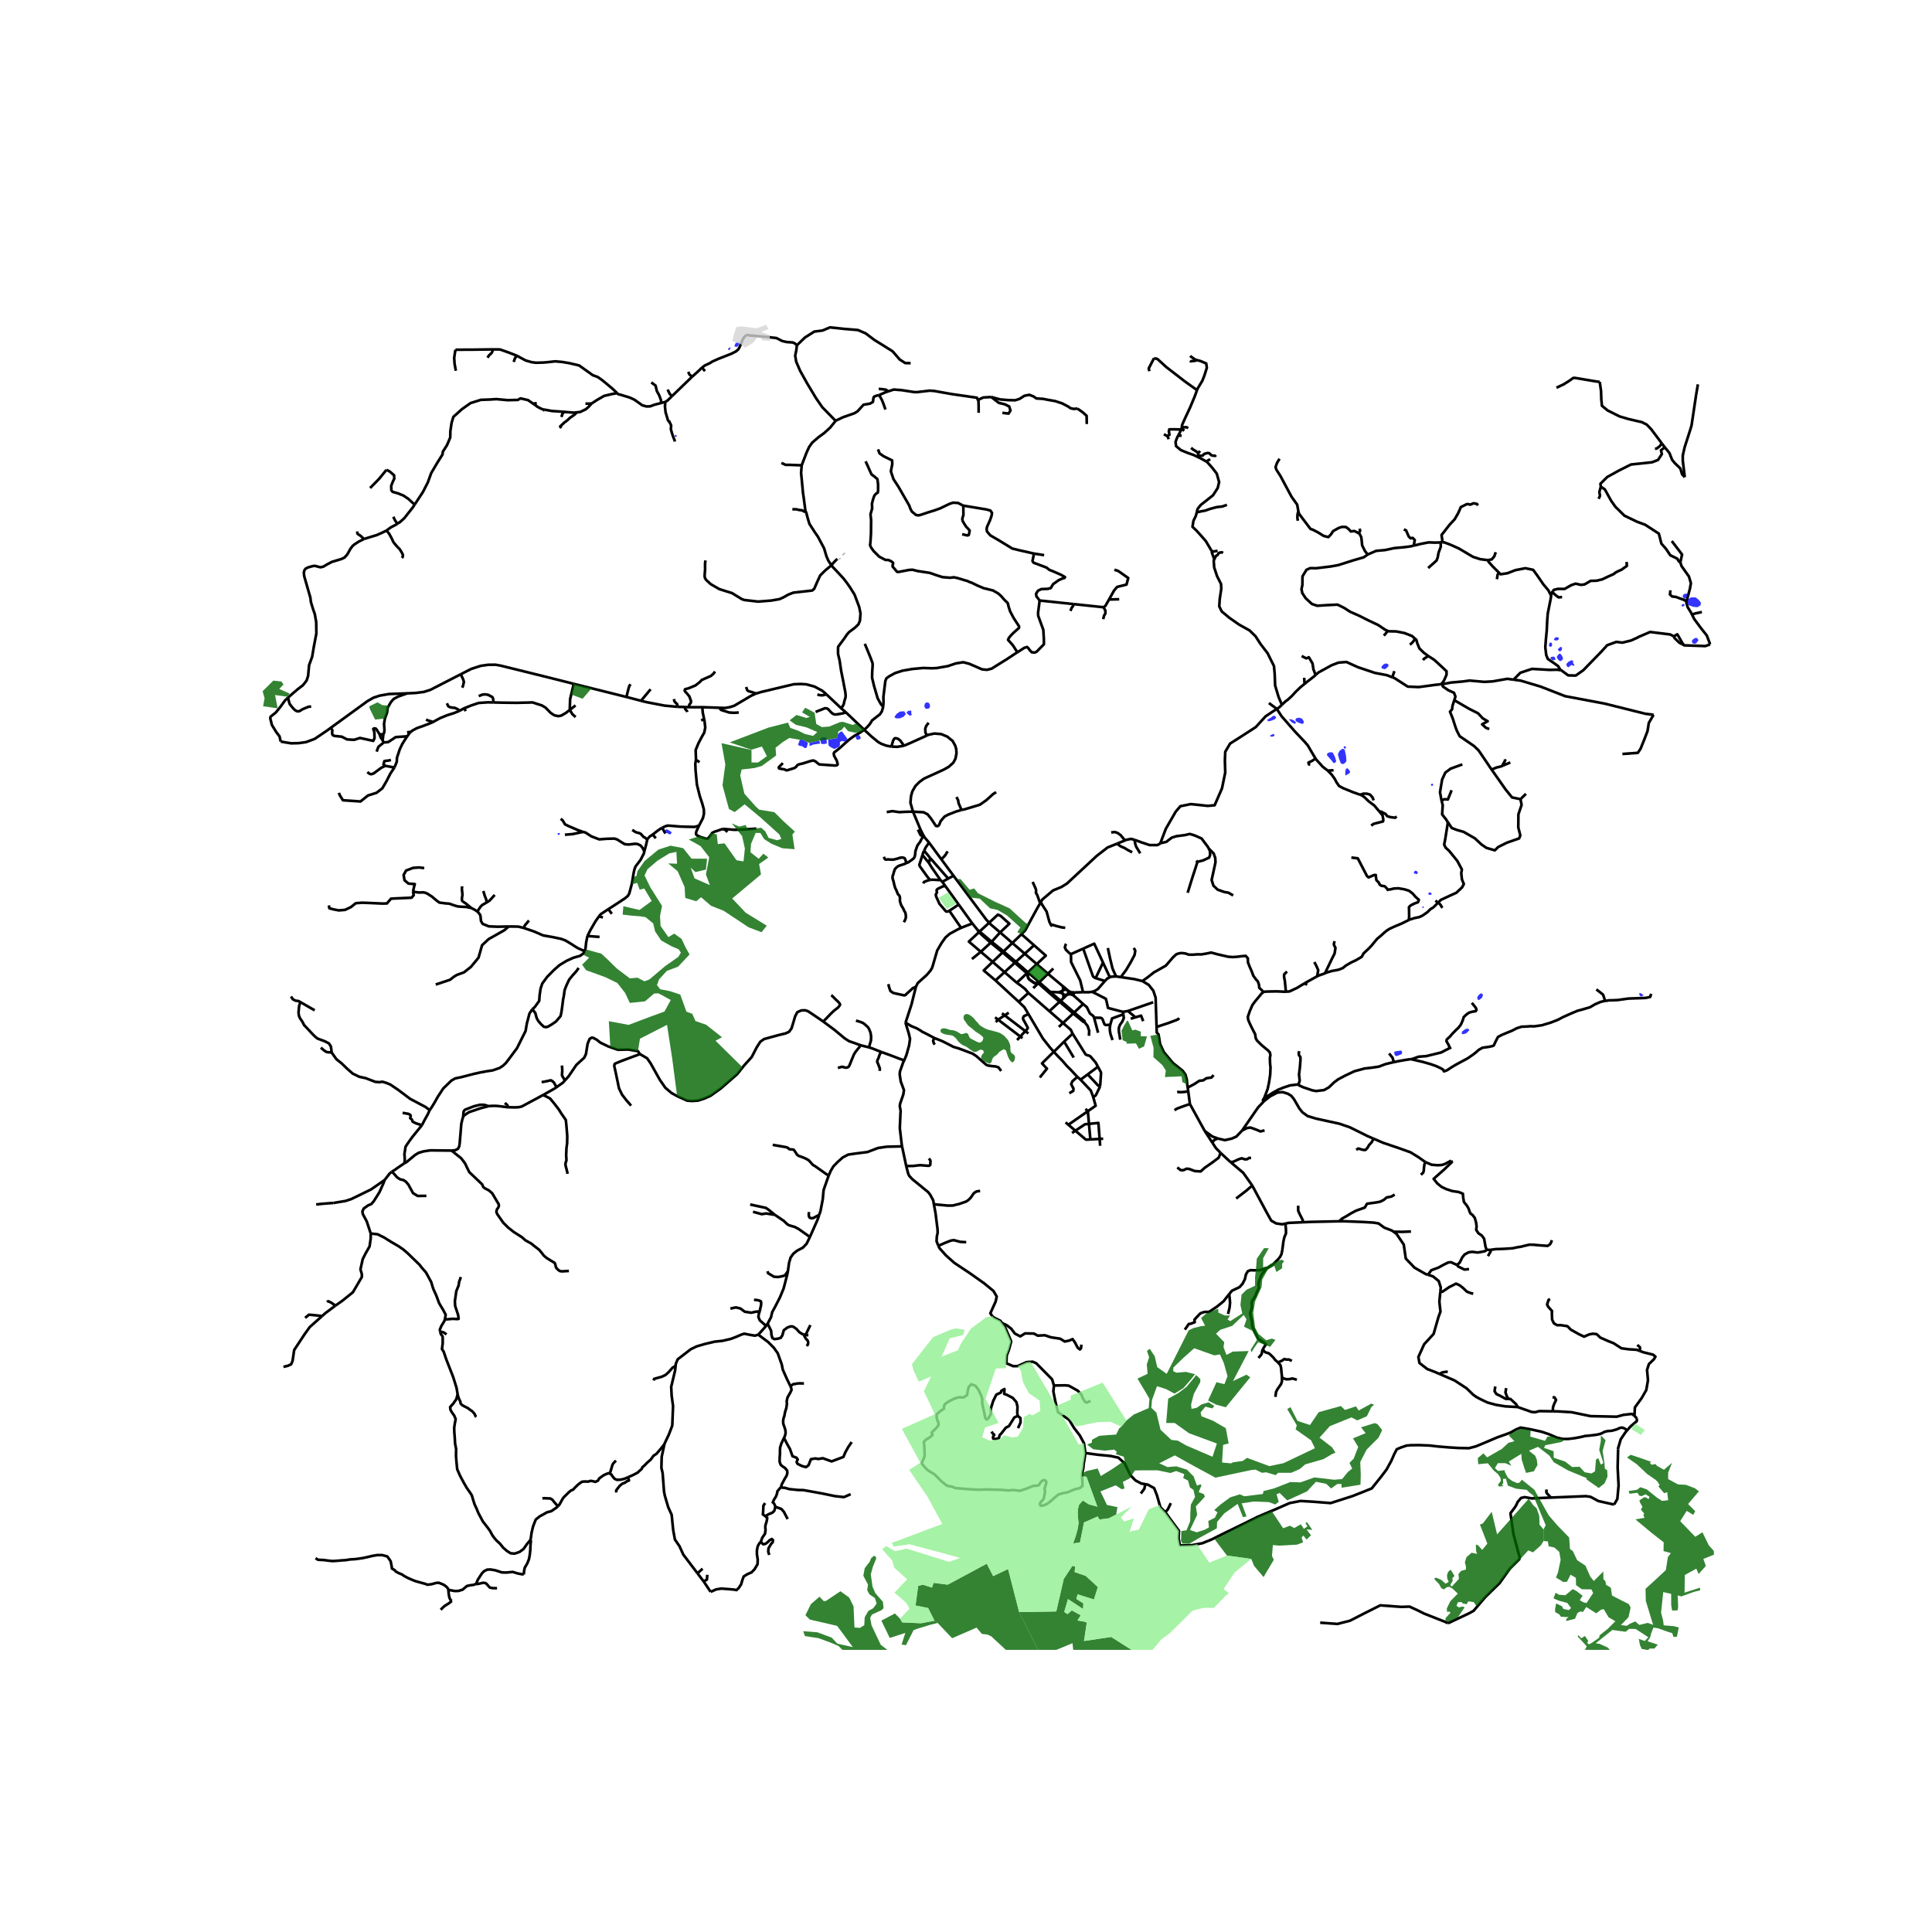 <svg xmlns="http://www.w3.org/2000/svg" width="960" height="960" viewBox="0 0 720 720"><defs><style>*{stroke-linejoin:round;stroke-linecap:butt}</style></defs><g id="figure_1"><path id="patch_1" d="M0 720h720V0H0z" style="fill:#fff"/><g id="axes_1"><path id="patch_2" d="M90 614.861h558V112.34H90z" style="fill:#fff"/><g id="LineCollection_1"><path d="m345.45 274.092-6.565 2.96-2.014.866M332.204 278.237l2.188.085 2.479-.404" clip-path="url(#pe4cbd716de)" style="fill:none;stroke:#000"/><path d="m332.204 278.237.247-.893.362-1.264.384-.704.333-.26.565.032.587.19.884.703.725 1.042.58.835" clip-path="url(#pe4cbd716de)" style="fill:none;stroke:#000"/><path d="m322.074 271.975 2.716 2.506 2.41 1.994 1.15.674 1.97.736 1.884.352M344.079 311.195l-.164-.285-.871-1.74-2.795-6.69M345.45 274.092l.579-.266 2.188-.463 2.507.202 2.283.945 2.017 1.633.972 1.777.365 1.255.095 1.603-.377 1.93-.812 1.531-1.673 1.505-1.84 1.049-7.406 3.376-1.717 1.257-1.456 1.46-1.16 2.007-.5 1.779-.217 2.483.95 3.325" clip-path="url(#pe4cbd716de)" style="fill:none;stroke:#000"/><path d="m330.465 302.654 2.029-.365 1.087.143 1.565.234 2.26-.13 2.843-.056M358.318 301.859l-1.927.547-3.13 1.225-1.265.701-1.417 1.632-.623 1.525-.536.404-.652-.105-.71-1.081-1.032-1.567-.586-.735-.733-.92-1.507-.782-2.403-.127-1.548-.096M415.97 363.884l1.827.271M413.616 364.226l.54-.24 1.813-.102M412.864 353.295l.812 3.832.927 3.804.811 1.877.555 1.076M431.019 382.718l-.008-.228-.346-10.694-.858-2.594-1.718-2.17-2.35-1.414M417.797 364.155l4.962.735 2.98.728" clip-path="url(#pe4cbd716de)" style="fill:none;stroke:#000"/><path d="m470.868 369.752-.868-.987-.699-.599-.133-1.287-.466-1.228-.533-.509-1.065-1.467-.666-1.766-.766-1.736-.599-1.527-.033-1.497-.799-.928-1.698.15-1.398.18-1.698.119-1.732-.12-1.564-.36-2.231-.508-2.564-.688-1.697.359-1.965.329-1.398-.03-1.565.12h-1.698l-1.332-.45-1.298-.15-.899.09-1.098.36-1.166 1.048-1.63 1.886-1.133 1.317-2.064 1.168-2.397 1.347-2.397 1.886-1.88 1.344M411.784 365.585l-.157.165-2.414 2.767-1.134.758-1.118.35M403.568 369.762l2.08.023 1.313-.16M418.522 377.097l-1.65-.425-3.953-1.039-.5-2.275-.3-1.137-3.428-1.767-1.73-.829M443.453 411.456l5.527 10.04M443.453 411.456l-.635-4.765M437.704 413.746l.803-.542 1.564-.595 1.907-.685 1.475-.468M448.98 421.496l2.956 4.533M453.815 424.254l-1.962-.692-2.873-2.066M540.809 432.532l-2.443 1.31-1.12.321-1.495.087-2.219-.177-2.35-1.005" clip-path="url(#pe4cbd716de)" style="fill:none;stroke:#000"/><path d="m511.896 424.36 3.506 1.511 6.01 2.04 4.245 1.515 3.063 1.893 2.462 1.749M529.52 437.785l.841-.756.23-.67.076-1.153.172-1.272.343-.866M353.363 327.413l-6.727-7.669M353.363 327.413l1.99-1.043M353.363 327.413l-2.194 1.215M346.196 313.965l-.573.926-.638.904-.562 1.2" clip-path="url(#pe4cbd716de)" style="fill:none;stroke:#000"/><path d="m346.636 319.744-1.943-2.373-.27-.377M343.775 318.638l.283-.893.365-.75M346.196 313.965l4.579 6.223M344.079 311.195l.539.942 1.578 1.828M346.636 319.744l-.433 1.883M346.203 321.627l-2.428-2.989M350.407 327.856l-3.284-4.727-.92-1.502M362.368 344.15l1.944 2.412M362.368 344.15l-5.092-7.057M358.176 345.787l1.813-.726 2.379-.911M351.169 328.628l1.13 1.567M350.407 327.856l.195.22.567.552M355.353 326.37l-4.578-6.182M368.65 343.847l-1.07-1.091-5.002-6.704-7.225-9.682M337.478 381.116l2.205-6.76 1.65-6.609M358.176 345.787l-1.135.52-3.07 1.671-1.566 1.343-1.507 2.097-1.623 2.79-1.855 6.372-.71 1.211-1.333 1.538-3.362 3.036-.681 1.382" clip-path="url(#pe4cbd716de)" style="fill:none;stroke:#000"/><path d="m331.045 366.757.348 1.302.449 1.277 1.101.73 3.956.867.515-.078.428-.456 2.362-2.15 1.13-.502M362.208 357.402l3.308-2.695M353.797 339.42l.268.407 4.111 5.96M378.92 366.24l-4.567-3.95M378.92 366.24l3.785-3.535M383.255 370.035l-1.232-1.467-1.698-1.347-1.405-.98M380.68 348.15l4.676 4.118M380.68 348.15l-3.41 3.274M387.633 336.622l-1.149 1.978-3.08 5.665-1.314 2.419-1.41 1.467M385.356 352.268l-3.461 3.153M386.366 359.285l3.377-3.156-4.387-3.861M419.235 313.206l.594-.242 1.643-.333 1.318.334M424.932 318.014l-1.5-2.453-.345-1.002-.297-1.594" clip-path="url(#pe4cbd716de)" style="fill:none;stroke:#000"/><path d="m432.388 314.351-1.04.588h-2.92l-2.92-.968-2.718-1.006M392.544 360.934l-2.007 1.957M385.053 368.24l1.872-1.827M383.255 370.035l7.823 6.797M383.255 370.035l-3.629 3.293M379.626 373.328l-8.642-7.951M383.252 377.886l-1.528-2.582-2.098-1.976M370.984 365.377l3.37-3.086M369.935 358.47l-3.329 3.196 4.378 3.71M399.735 385.213l-3.173 2.956M396.157 381.245l2.879 2.501.699 1.467M409.17 397.534l-.856-1.59-1.985-2.292-.508-.273-.665-.133-.59-.308-4.831-7.725M392.734 391.982l3.828-3.813M401.517 401.307l-.609-.603-1.667-1.81-1.656-1.653-1.6-1.857-1.624-1.653-.265-.29-1.362-1.459M387.513 401.55l2.657-3.29-1.845-1.976 3.686-3.631.723-.67M383.252 377.886l5.4 9.13 2.617 3.315 1.465 1.651M391.078 376.832l5.08 4.413M391.078 376.832l3.8-3.515M394.598 382.716l1.56-1.47M403.657 374.17l-3.343 3.155M403.657 374.17l-3.593-3.21M407.734 379.266l-.275-.612-1.262-.97-1.168-2.35-1.032-.868-.34-.295M396.562 388.17l3.584 5.946M403.568 369.762l-3.035.092M399.103 355.575l.066 2.964 3.396 6.856.899 3.712.104.655M399.103 355.575l4.571-2.047" clip-path="url(#pe4cbd716de)" style="fill:none;stroke:#000"/><path d="m397.3 351.738-.133.218-.33 1.106.396.889.637.612.637.632.596.38M413.616 364.226l-2.56-5.515M411.784 365.585l.897-.943.935-.416M408.316 364.517l-.258-.08-.699-.509-.266-.718-3.419-9.682M411.055 358.711l-3.263-7.028-4.118 1.845M411.784 365.585l-3.468-1.068M411.055 358.711l-2.739 5.806M420.33 376.775l9.435-3.267M420.33 376.775l-1.808.322M422.907 379.188l-.13-.378-2.446-2.035M346.543 327.903l1.015-.071 1.275.071.993.072.581-.12M396.068 367.507l-5.53-4.616M396.068 367.507l.127.736-.036.6-.189.397M397.818 368.986l-.348-.274-.638-.605-.764-.6M511.896 424.36l-2.23-.963-6.595-3.278-3.92-1.34-8.723-1.91-3.116-.937-1.925-1.401-1.122-1.38-2.005-3.462-1.009-1.288-1.317-.803-1.868-.588-1.993.145-2.681 1.39-2.284 1.775M462.934 421.278l5.933-8.593 2.241-2.365" clip-path="url(#pe4cbd716de)" style="fill:none;stroke:#000"/><path d="m471.186 409.065-.547.968.47.287M390.537 362.89l-4.171-3.605M390.537 362.89l-3.246 3.166M400.533 369.854l-1.498-.086M400.064 370.96l-.043-.501.21-.32.302-.285M396.157 381.245l3.785-3.57M368.65 343.847l-3.57 3.3M372.716 347.487l-3.464-2.949-.602-.69M372.716 347.487l3.451-3.256-3.289-2.923-.996-.451-3.232 2.99M391.695 369.906l.25-.23 2.525.125M394.47 369.8l.38.07.418.09.579.235.27.192" clip-path="url(#pe4cbd716de)" style="fill:none;stroke:#000"/><path d="m395.97 369.24-.326.144-.214.12-.38.111-.58.186M395.97 369.24l-.115.248-.024.314.16.45.126.135M397.818 368.986l-.406-.136-.427-.04-.384.046-.377.189-.254.195M399.035 369.768l-.703-.41-.514-.372M398.009 370.38l.327-.234.7-.378M399.035 369.768l1.03 1.193M398.009 370.38l.092-.306.007-.404-.094-.364-.196-.32M398.009 370.38l-.343.307M396.117 370.387l.136.143.26.15.292.074.382.017.48-.084M396.117 370.387l.122.248.094.456-.03.534-.106.47" clip-path="url(#pe4cbd716de)" style="fill:none;stroke:#000"/><path d="m397.666 370.687.79-.163.78.08.828.357M397.666 370.687l-1.469 1.409M396.197 372.096l-.943.873M609.111 527.626l.917.988M610.983 503.412l1.316.503 3.768.938.87.73-.58.99-1.855 1.771-.696 2.189.348 3.856-.637 3.648-1.74 3.023-2.492 3.44-.174 3.126M578.668 525.954l1.856.028 5.158.313 7.072 1.459 9.739.208 2.492-.677 3.188-.365.938.706M610.028 528.614l-.047.992-2.261 1.928-1.335 1.518M603.014 540.156l.01-.44.986-3.336 1.739-2.605.636-.723M434.285 563.594l2.087 2.866 3.014 4.064-.174 2.71.522 2.71h1.16l3.361-.105 1.955-.373 1.871-.356 3.478-1.407 4.174-2.085 8.173-3.96 4.81-2.397 5.162-2.178 1.505-.635 5.217-2.293 4.058-.782 4.52.26 6.725.522 8.115-2.606 4.87-1.927 2.318-.938 3.449-4.3 2.087-2.761 1.797-3.283.985-2.293 1.015-1.954 1.739-.73 1.97-.651 1.595-.13 3.159-.026 3.912.156 2.609.313 4.608.39 3.507.209 3.797.078 2.637-.703 2.145-.886 5.913-2.501 2.898-1.017 1.971-.755 2.029-1.146 1.652-.678 3.767.651 4.116.912 2.696.912 2.985 1.277 2.203.495h1.884l2.579-.313 2.464-.469 1.42-.351 1.42-.105 2.666-.325 1.189-.248.97-.339.841-.481 1.16-.3 1.039-.086.54-.045 1.014-.26.957-.287 1.014-.482.74-.156.564.104.812.391.665.54M426.819 553.12l.916.157 2.376 1.302 1.044 2.658 1.05 3.646.225.783 1.855 1.928M436.329 560.18l-.666 1.376-.466.958-.912 1.08M392.78 516.33l-.23 2.19.695 3.543.46 1.863.583 2.358 1.448.99 2.668 1.823 1.913 3.127 2.086 2.71 1.566 2.918.521 3.648M426.819 553.12l-1.519-.26-2.144-1.147-1.856-1.928-1.449-2.918-.695-1.51-2.377-2.138-2.956-.625-4.811-.469-4.522-.625M403.439 554.194l-.083-2.342-.11-1.676.056-1.035.137-.912.274-1.01.137-1.701.302-1.651.22-1.529.118-.838" clip-path="url(#pe4cbd716de)" style="fill:none;stroke:#000"/><path d="m373.431 493.057 1.091 1.438 2.318 5.42-.811 2.97-.87 2.294-.116 2.866 2.551 1.094 1.68-.052 3.305-1.46 1.508-.104.753-.052 1.333.574 5.913 5.993.695 2.293M406.42 522.08l-1.493.631-.571-.316-.747-1.106-.57-1.5-1.363-1.501-3.383-1.896-1.405-.118-4.107.057M328.523 392.075l3.406 1.232 3.362 1.283 1.695.593" clip-path="url(#pe4cbd716de)" style="fill:none;stroke:#000"/><path d="m336.168 427.224-.123-.67-.708-6.116.215-4.987.086-1.465-.318-1.76.123-.905 1.21-3.492.218-1.603-1.187-3.197-.393-2.595.094-1.12 1.24-3.506.361-.625M337.478 381.116l.01.15 1.165 3.786.493 2.098-.348 2.45-.964 3.459-.848 2.124M150.748 433.471l.681-.332 3.212-2.681 1.37-.84 1.823-.531 2.471-.378 3.739.033 4.254.046M172.618 416.168l-.292.925-.406 1.694-.601 7.245-.174 1.199-.464.892-.993.521-1.39.144" clip-path="url(#pe4cbd716de)" style="fill:none;stroke:#000"/><path d="m212.018 473.64-2.64.16-.714-.11-.624-.42-.804-.854-.37-1.472-.282-.391-1.333-.782-1.55-.964-1.052-.905-.79-1.036-.927-1.108-1.377-1.055-1.651-1.322-2.058-1.128-1.355-1.198-2.993-1.902-2.151-1.7-1.797-1.786-2.262-3.238-.304-.827.181-.82.566-.822.217-.684-.174-.658-.42-.658-1.913-3.25-1.247-1.088-1.528-.789-.572-.468-.392-.958-1.217-1.173-3.594-3.407-1-2.033-.456-.99-.587-.9-1.058-1.315-1.386-1.105-1.6-1.273-.506-.423M124.265 448.313l4.48-.748 2.116-.69 1.884-.9 5.593-2.736 5.012-3.507M146.034 436.646l-.856.73-1.828 2.356" clip-path="url(#pe4cbd716de)" style="fill:none;stroke:#000"/><path d="m138.156 459.692-1.478-4.508-1.479-2.762-.145-.964.493-1.069 1.623-1.173 1.246-.521.899-1.068 2.115-3.362 1.45-3.257.47-1.276M372.716 347.487l4.555 3.937M372.716 347.487l-3.149 3.479M369.186 351.335l4.44 3.59M369.186 351.335l-3.67 3.372M369.186 351.335l.381-.37M364.794 347.41l.121.112 4.27 3.813M377.27 351.424l4.625 3.997M377.27 351.424l-3.274 3.146M365.516 354.707l4.419 3.763M364.794 347.41l-3.725 3.501 4.447 3.796M373.627 354.924l4.566 3.869M373.627 354.924l-3.692 3.546M373.627 354.924l.369-.354M381.895 355.42l4.47 3.865M381.895 355.42l-3.323 3.028M369.935 358.47l4.418 3.82M378.193 358.793l4.512 3.912M378.193 358.793l.379-.345M378.193 358.793l-3.84 3.498M386.366 359.285l-3.287 3.07M382.705 362.705l.344.303M382.705 362.705l.374-.35M386.925 366.413l.366-.357M386.925 366.413l3.314 2.912 1.033.925M386.925 366.413l-.181-.16M394.878 373.317l5.064 4.359M394.878 373.317l.376-.348M394.878 373.317l-3.606-3.067M399.942 377.676l.372-.351M399.942 377.676l3.845 3.167.31-.04M601.532 560.707l1.203-2.076.12-1.31.188-2.05.155-1.695-.066-1.268-.236-4.49-.046-.86.164-6.802M458.505 433.01l4.811 4.065 3.362 4.742M479.036 455.997l-1.17.257-2.261-.313-1.856-1.042-1.68-3.023-5.391-10.059" clip-path="url(#pe4cbd716de)" style="fill:none;stroke:#000"/><path d="m460.67 446.65.946-.733 2.825-2.173 2.237-1.927M458.505 433.01l-3.631-3.361M466.255 431.537l-.746-.02-.682.474-.834.079-1.23-.415-1.208.395-2.087.968-.963-.008M539.608 604.937l-.928-.469-8.057-3.178-2.377-1.199-2.956-1.354-3.072.104-2.145-.157-5.68-.416-5.913 2.97-1.8.922-3.59 1.84-4.696 1.198-6.4-.471M311.47 156.771l-.435-.312-4.58-4.693-2.318-3.337-3.334-5.553-2.637-4.72-1.449-3.389-.377-2.216.435-2.111.203-1.747M278.17 124.769l1.128.222 5.913.521 4.144.47 2.203 1.12 1.623.365 2.203.157.84.339.754.73M339.37 135.351l-2.029-.052-2.029-1.303-2.666-3.077-3.072-1.93-3.71-2.294-3.246-2.45-2.899-1.252-5.043-.417-5.39-.574-2.667 1.147-3.13.418-3.478 2.19-3.033 2.936M298.775 173.404l.522-1.407 1.362-3.52.87-1.877 1.13-1.616 2.347-2.034 2.145-1.564 2.232-2.034 2.087-2.58M327.634 147.222l-.253.112-.493.052-1.13.417-.26.522-.088.755-.115.73-1.13.626-2.349.391-2.26 2.477-1.16.704-4.173 1.46-2.753 1.303M300.165 190.463l-.607-4.702-.32-2.19-.434-4.666-.261-2.685.232-2.816" clip-path="url(#pe4cbd716de)" style="fill:none;stroke:#000"/><path d="m291.198 172.518 1.568.723h1.491l2.754.104 1.764.059M313.336 263.823l1.913 1.655M313.336 263.823l-5.347-5.064M309.844 210.667l.38.512 2.23 2.345 1.914 2.086 1.246 1.616 1.179 1.69 1.659 2.645 1.741 4.633.493 2.45-.205 2.64-.566 1.382-1.29 1.251-2.26 1.695-.797.951-.913 1.356-2.304 3.115-.044 1.082.015 1.603.594 2.502.553 3.798.693 3.423.565 2.984.254 1.258.152 1.212-.014.938-.45 1.48-.228 1.098-.424.837-.681.574M322.074 271.975l-6.825-6.497M329.132 263.438l-.486 1.649-.7 1.094-1.202.937-1.8 1.403-.348.658-.544.782-.89 1.01-1.088 1.004M291.75 284.382l-1.408 1.427-.123.205.098.342.478.131.63.097.942.144.536.3.435.039.884-.274 1.739-.534.695-.43.25-.391.355-.352.67-.287 1.261-.274 2.913-.925.957-.195.825.326.754.638.667.508 5.898.417.638-.09.304-.262v-.377l-.328-1.161-.956-1.694-.161-.886.235-.514.456-.274 1.884-1.545 3.05-2.763 2.087-1.512 1.854-1.043.424-.281 1.381-.917M387.449 223.795l12.647 1.331M385.333 206.304l-.551 2.763.377.626 4.84 1.824 1.072.86 1.16.443 3.159 1.382 1.507.86-.203.34-.724.182-1.42.626-2.087 1.485-.87 1.46-1.043.287-2.464.104-1.246.574-.725 1.147.117.964 1.217 1.564" clip-path="url(#pe4cbd716de)" style="fill:none;stroke:#000"/><path d="m379.142 243.106 2.594-1.681 1.017-.32.435.416.667.886.667.679 1.071.104.754-.34 2.696-2.762-.029-2.034-.203-3.336-1.913-5.24-.029-1.225.58-4.458M385.333 206.304l3.786.594M359 188.428l8.628 1.434 1.479.41.587.874-.196 1.147-.536 1.545-1.123 2.502-.16.795.148.957 1.246 1.434 3.101 1.798 5.073 3.103 2.579.625 5.507 1.252M359 188.428l-.436-.176-1.46-.796-1.856-.13-1.39.443-3.45 1.668-2.318.834-2.058.626-2.957.99-.84.183-.87-.156-1.564-1.304-.58-1.147-.377-1.069-4-6.96-1.883-2.894-.957-2.894.522-2.685-.058-1.382-3.188-1.564-1.508-1.069-.55-1.486M261.633 136.983l1.072-.808 1.826-.834.928-.6 2.202-.99 4.986-1.956 1.652-.86.869-.756.55-1.017.841-2.112.58-1.147 1.03-1.134M261.633 136.983l1.101 1.34M257.966 140.38l2.363-2.145 1.304-1.252M247.953 149.784l-1.48.383M250.474 147.603l-1.651 1.608-.87.573M249.473 157.305l-.533-.659-.565-1.887-.333-1.108-.233-2.186.144-1.68M183.814 130.205l2.521.026 3.043 1.069 3.217 1.251M230.005 146.525l-1.79-1.694-3.652-3.05-1.797-1.278-1.854-.678-5.072-3.624-3.652-.86-2.637-.443-2.638-.235-3.13.34-1.276.103-2.81.078-1.566-.208-2.26-.652-3.276-1.773M191.448 134.898l.439-1.344.708-1.003M169.746 130.33l6.184-.02 4-.053 3.884-.052M181.695 133.318l.44-.751 1.142-1.107.537-1.255M632.09 147.176l-1.696 11.372-.537 1.777-2.058 6.414-.681 3.037.014 1.994.736 6.07M620.423 166.674l1.735 2.17.985 2.502 1.015 1.251 2.058 1.982.637 2.137 1.015 1.124M418.522 377.097l.124.892M536.393 512.003l5.699 2.462 4.464 2.92 2.434 2.37 1.16.821 1.506.82 2.667 1.277 3.13.86 3.507.573 4.666.26M578.668 525.954l-4.984-.076-1.623.417-1.276-.104-5.159-1.824" clip-path="url(#pe4cbd716de)" style="fill:none;stroke:#000"/><path d="m562.178 521.348.73.024 2.13 1.975.588 1.02M150.748 433.471l-2.71 1.848-.802.598-1.202.73" clip-path="url(#pe4cbd716de)" style="fill:none;stroke:#000"/><path d="m158.907 445.667-3.275.02-1.71-1.055-1.71-3.121-.978-1.173-.928-.573-1.232-.287-1.115-.743-1.073-1.25-.852-.839M120.05 490.447l-4.617 4.11-1.855 2.58-3.942 5.966-.609 4.091-.521 1.225-1.16.547-1.71.417M125.003 486.566l2.638-1.857 3.877-3.128 3.333-5.681v-1.068l-.521-1.772.84-3.805.986-1.98 1.565-2.762.435-2.997v-1.824" clip-path="url(#pe4cbd716de)" style="fill:none;stroke:#000"/><path d="m165.802 491.655.3-1.676-.87-1.668-1.594-2.684-1.043-2.814-1.16-2.58-.753-2.475-1.913-3.518-1.68-1.928-.754-.99-4.58-4.43-1.507-1.277-1.739-1.199-2.782-1.615-2.522-1.59-2.463-1.225-2.586-.294M337.71 434.553l-.238-1.192-1.304-6.137M308.91 437.933l.637-1.512 1.044-1.772 1.738-1.771 1.782-1.556 2.015-1.043 2.58-.372 2.383-.305 2.166-.268 4-1.524 3.275-.469 5.638-.117M293.627 473.758l.428-3.114.58-1.98.97-1.388 1.428-1.179 2.18-1.133 1.385-1.453 1.232-2.534M305.308 452.742l-.638 1.83-2.84 6.405M288.773 452.73l3.34 2.273 1.254 1.212.68.41 2.211.651 1.362.737 4.21 2.964M286.071 493.28l-.559.855M293.627 473.758l-.253 1.258-1.355 5.191-1.362 3.296-1.87 3.648-.985 1.773-.478 1.993-1.253 2.363M299.48 497.274l-.483-.109-1.104-.7-1.049-1.187-1.266-.894-.922-.081-1.213.423-1.338.992-.235.813-.308 1.106-.615.942-1.067.31-1.303.162-.723-.39-.344-1.122-.145-1.626-.669-1.35-.625-1.283M285.512 494.135l-2.92 3.262M283.18 488.689l-.218.456-.174.28.014.345-.188.965.55 1.328 2.348 2.072M251.78 509.004l.091-.82.695-1.615 4.87-3.752 2.144-1.042 3.015-.886 3.71-.886 2.956-.313 3.13-.73 2.029-.781 1.912-.834 1.044-.313 2.087.417 1.855.313 1.275-.365M294.547 516.569l-.176-.389-.416-.86-.665-1.344-1.575-3.57-.377-1.901-1.507-4.221-1.508-2.085-2.057-2.058-3.673-2.744M259.935 586.325l-5.282-6.959-1.45-3.178-1.68-2.45-.638-3.49-.58-5.733-1.275-2.814-1.275-4.325-.29-1.51-.521-6.88-.464-1.98.116-4.116 1.043-4.846M251.78 509.004l-.2 1.786-1.448 6.045.174 3.335.521 3.804-.29 7.296-1.275 3.335-1.623 3.439" clip-path="url(#pe4cbd716de)" style="fill:none;stroke:#000"/><path d="m234.05 550.52 2.054-.906 1.574-.85.804-.764.614-.524.346-.722.819-.707.913-.934 1.339-1.176 1.086-1.472 1.071-.694 1.638-1.925 1.102-1.387.23-.415M262.247 589.37l2.584 3.856M262.247 589.37l-2.312-3.045M263.598 586.88l-.153 1.788-1.198.702M566.446 580.812l-3.826 3.856-3.768 5.315-5.39 5.263-4.29 5.054-1.797.99-7.767 3.647" clip-path="url(#pe4cbd716de)" style="fill:none;stroke:#000"/><path d="m578.155 558.093-7.303.313-2.667-.469-1.333.313-1.275 1.511-.406.938-.58.99-1.68 2.24 1.1 7.764 2.435 9.12M601.532 560.707l-5.871-1.311-2.898-1.563-1.74-.26-11.188.452-1.68.068" clip-path="url(#pe4cbd716de)" style="fill:none;stroke:#000"/><path d="m576.355 555.094-.072.954.239.526.525.515.609.698.5.306M387.902 336.159l-.067.115-.202.348" clip-path="url(#pe4cbd716de)" style="fill:none;stroke:#000"/><path d="m384.84 328.658 1.057 2.364.24.803-.092.893.488.802 1.1 3.102M416.29 314.409l-3.529 1.425-4.003 3.096-11.087 10.3-2.097 1.317-3.13 1.287-3.995 3.383-.547.942" clip-path="url(#pe4cbd716de)" style="fill:none;stroke:#000"/><path d="m396.982 345.757-1.26-.144-2.13-.534-1.421-.47-.363.34-.709-1.336-1.066-3.907-1.676-2.577-.455-.97M416.29 314.409l2.945-1.203M421.935 317.634l-1.653-.864-1.23-.76-1.497-.657-1.266-.944M348.239 386.85l-2.145-1.134-1.376-.71-.392-.202-.224-.098-.414-.176-.427-.358-.84-.488-.891-.515-1.935-.775-2.117-1.278M373.114 399.112l-1.058-1.368-1.102-.326-.985-.066-1.76-.26-.667-.287-1.674-1.446-2.022-1.798-1.398-.9-5.057-1.908-2.073-.62-2.058-1.068-1.826-.917-.434-.21-2.761-1.088" clip-path="url(#pe4cbd716de)" style="fill:none;stroke:#000"/><path d="m348.387 389.273-.29-.351-.152-.277-.14-.537-.066-.228.167-.424.297-.398.036-.208M323.864 390.33l-3.162-.797M328.523 392.075l-3.463-1.362-1.196-.384M319.002 380.324l.378.141 1.258.368.96.396.628.452 1.21 1.11.465.723.529 1.362.21 1.466-.066 1.46-.412 1.335-.298 1.192M238.487 392.83l2.654 1.547 1.303 1.861 3.412 6.105 2.073 3.016 2.332 1.975 2.08 1.146 3.756 1.69 1.751.128 2.195-.124 2.181-.69 2.551-1.108 3.785-2.689 4.148-3.625 2.054-1.795 1.981-2.49.567-.711 2.843-3.158 1.867-3.618 1.319-2.059 1.405-1.003 5.495-1.503 2.52-.608 1.296-.593.927-1.277.646-2.118.702-2.384.797-1.531 1.486-.665 1.507-.046 1.05.372 1.705 1.136 3.114 2.115.812.587M320.702 389.533l-2.323-.84-1.97-.683-1.587-1.024-3.884-3.218-3.746-2.782-.391-.273M309.757 370.891l.26.15.736.719.748.774.778.7.592.681.207.495-.29.485-.465.586-1.626 1.268-.552.532-.7.678-1.432 1.503-1.212 1.25M312.25 397.997l1.383-.41h.558l.443.218.825.082.594-.196.312-.267.325-.67.716-1.791.327-.798.483-1.162.53-.883.81-1.036.855-1.05.29-.501M327.84 399.093l.046-.854-.171-.588-.234-.476-.103-.383-.485-1.069.109-.677.232-.384.195-.463.145-.482.37-1.004.58-.638M346.543 327.903l-1.159.365-1.036.417-.29.554M343.775 318.638l-1.166 3.681.174.508 2.768 3.844.992 1.232M337.718 321.635l.689-.228.398-.267.732-.502.594-.437.442-.39.224-.372.131-.456.051-.254.109-.47v-.553l.188-.932.217-.489.116-.436.203-.528.138-.306.362-.502.587-.77.254-.513.26-.515.406-.671.26-.85" clip-path="url(#pe4cbd716de)" style="fill:none;stroke:#000"/><path d="m342.087 309.17.196.404.304.658.275.593.174.316.16.173.167.058.716-.177M336.848 343.698l.42-.802.291-.762.036-.834-.174-1.128-.468-.773-.344-.808-.468-.757-.335-.602-.095-.33-.254-.776-.093-.395.017-.33v-.927l-.117-.464-.15-.33-.482-.427-.689-1.73-.268-.447-.22-.662-.23-.895-.224-.964-.391-1.316.065-.828.24-.619.224-.847.355-1.03.514-.573.478-.398.558-.312 2.022-.645.652-.352M329.386 319.315l.268.639.137.228.399.189.732-.11.992.09h1.07l.73-.198.885-.215.819-.28.967-.092.67.215.272.424.152.426.181.583.058.42M353.202 317.308l-.449.567-.34.646-.768.905-.87.762M348.03 448.807l-.24-1.446-1.13-2.11-.74-.958-3.222-2.643-2.69-2.185-1.196-1.303-.326-.684-.775-2.925M346.13 431.752l.544.586.083.424-.032.54-.03.77-.39.364h-.682l-2.746-.215-2.492.287-2.674.045M349.702 464.267l-.673-1.688.101-1.785.304-1.335-.043-1.381-.754-6-.608-3.27" clip-path="url(#pe4cbd716de)" style="fill:none;stroke:#000"/><path d="m365.26 443.804-1.385.235-.47.293-.537.397-1.043 1.544-.906.919-.833.573-2.638.919-1.318.313-.957.266-1.92.033-5.224-.489M373.431 493.057l-.648-.855-2.29-1.12-.724-.625-.696-1.043 1.97-4.351.406-1.877-1.217-2.084-3.42-2.815-5.449-3.856-5.719-3.8-3.207-2.87-2.314-2.608-.42-.886M360.086 462.925l-2.246-.124-2.384-.645-1.203.208-2.007.795-2.544 1.108M402.988 501.105l-.116 1.303-.406.495-.84-.652-1.073-2.032-.84-1.174-1.198.538-1.698.36-1.73-1.048-3.396-.509-2.331-.778-2.63.15-1.432-.779-3.296-.06-1.764 1.108-2.031-1.048-1.365-1.825-1.665-1.287-1.746-.81M379.25 527.656l-.144-1.198.087-2.216-.406-1.719-1.405-1.602-2.218-1.134-.918-.31.077-1.822-1.147.654-.192.653-1.683.79-1.147 2.304-.918 2.922.077 1.891-.918 1.582-.612.55-.574-.482-.65-3.162-.535-2.407.038-1.547-.459-1.479-.88-1.856-1.147-1.582-1.606-.619-.956.997-.536 2.338v.653l-1.376.93-1.893-.053-1.53.499-1.587.774-1.186.687-.88.705-.248.962v.62l-1.205.79-1.51 1.323.038 1.359.325 1.066.344.756-.057.876-.574.825-1.912 1.857.268.98-1.109.945-1.186.67-.918.912.173 1.324.076 2.01.058 1.341-.096.946-.67 1.581-.27.542.025.396.946 1.168 1.16 1.203 1.464.94 1.16.704 2.587 2.575 1.601 1.307.56.365 1.79.306 1.198.523 4.5.382 4.13.236 2.834-.098 5.733.138 2.438.217 1.999-.158 2.416.296 2.57-.849 2.284-.947 1.56-.139.637-.158.703-1.145.702-.632.747-.138.527.375.11.73-.351 1.067-.33 1.106.22 1.046-.286 1.501-.263 1.224-.79.869-.506.632-.044.533.198.434.768.02 1.406-.493 1.384-.988 1.604-1.441 1.559-1.264 1.46-.435 1.89-.345 1.428-.612 1.306-.524 1-.217.966-.296.484-.474.402.172M485.535 455.497l-5.293.236-1.206.264M472.333 472.488l1.91-1.116 2.112-2.103.692-.87.514-1.008.298-1.395.43-3.304.322-1.514.645-1.566-.027-1.58-.193-2.035M458.077 482.285l1.004-1.245 2.879-1.38 1.097-1.233.877-1.7.411-1.824.686-1.159 1.042-.394 1.093.06 2.506-.053 1.671-.665.99-.204" clip-path="url(#pe4cbd716de)" style="fill:none;stroke:#000"/><path d="m470.666 502.704 1.101-1.719-.644-.597-.977-.636-1.288-.878-1.146-2.382-.603-1.308-.415-.933-.104-1.327-.416-2.223-.249-1.12.167-.916.436-1.214-.084-1.943.27-.766 1.019-1.607.769-1.886.623-1.14-.166-1.57.332-1.27.832-2.204 1.184-1.55 1.026-1.027M499.066 455.136l-10.651.232-2.88.129M483.797 449.315v1.887l.506 1.138 1.194 2.375.038.782M519.344 459.036l-.613-.437-2.84-1.094-2.145-1.564-1.855-.312-4.463-.26-7.014-.262-1.348.03M519.757 445.184l-1.265.749-1.737.325-1.013.878-1.339.683-1.266.26-3.69.52-.832 1.432-3.292 1.171-1.954 1.041-1.41.878-1.81 1.008-1.083 1.007M532.177 475.078l-.867-.271-4.173-2.397-3.246-3.388-.754-5.211-2.724-4.013-1.07-.762" clip-path="url(#pe4cbd716de)" style="fill:none;stroke:#000"/><path d="m525.836 458.943-3.003.13-3.49-.037M536.775 481.4l.158-1.59-.754-2.397-2.202-1.772-1.8-.563M542.947 471.401l-2.207-1.008-1.013.097-1.736.846-1.953 1.073-2.642.976-1.22 1.693M547.47 472.962l-1.737.163-2.243-1.106-.543-.618" clip-path="url(#pe4cbd716de)" style="fill:none;stroke:#000"/><path d="m554.054 465.774-.543.455-1.085.26-1.772.293-1.99-.26-1.303.163-1.52.813-.867 1.04-1.013 2.05-1.014.813M554.054 465.774l1.302.032M540.809 432.532l.267.543-.752.723-2.024 1.945-4.021 3.566 1.358 1.72 1.581 1.272 1.72.823 2.274.748 2.385.35 1.58.648.112 1.42.277 1.646 1.054 1.297.638 1.073.666 1.845.86.648.831 1.097.472 1.67.194 1.447-.139 1.347.832 1.246 1.248.848.86 1.172.305 1.696.25 1.396.417 1.056M578.322 462.178l-.19.634-.455.868-.907.623-.787-.054-1.718-.118-1.266-.107-1.718-.15-1.3-.022-1.803.408-1.42.365-1.086.15-1.54.333-.638.109-2.972.183-1.813.075-1.182.02-1.468.205-.703.106M554.524 468.116l.616-1.106.361-.553-.145-.65M536.393 512.003l-1.779-.768-2.724-1.043-2.899-2.24-.405-2.241 2.145-4.742 3.536-3.857 1.796-6.254.227-.625.527-1.46-.406-3.699.364-3.674M549.038 482.121l-.905-.197-1.48-.567-1.399-1.355-1.206-.962-1.426-.665-1.426.74-1.07.517-1.37.937-1.206.813-.775.018M167.087 592.489l-.094-.41-.55-.673-.832-.663-.737-.364-1.33-.533-1.018.066-1.693.476-1.538.187-.78-.308-1.464-.402-2.213-.616-1.434-.57-1.153-.495-1.569-.822-.873-.607-1.308-.541-1.019-.57-.478-.56-.945-.505-.042-.467-.114-.747-.166-.719-.135-.794-.634-.943-.634-.869-1.89-.504-1.84-.01-1.87.318-1.62.392-1.943.42-2.701.384-2.1.12-1.454.253-1.703.112-1.933.169-1.527.065-1.745-.196-1.154-.168-2.317-.122-.945-.57M168.378 596.628l-.4-.268-.34-.612-.21-.593-.109-.592-.116-.782-.116-1.292M177.463 590.238l-.87.365-1.651.234-.957.235-1.594 1.354-1.536.47-1.42.025-2.348-.432M197.63 574.075l.211.15-.148 1.654-.071 1.824-.215 1.91-.287 1.458-.597 1.524-.978 1.695-.24 1.266-.118 1.223M177.463 590.238l.609-1.537 1.565-2.397.782-.781 1.16-.574 1.217-.052 1.826.313 2.406.782 1.652.051 2.405-.234 1.16.365.956.26 1.986.345M164.072 496.35l.07.336.147.475.657.869.035.74.012 1.795-.286 2.189.644.987.883 2.64 1.36 3.497 1.29 3.304 1.24 3.97.43 2.446" clip-path="url(#pe4cbd716de)" style="fill:none;stroke:#000"/><path d="m197.63 574.075-.201.119-1.025 1.213-1.289 1.845-1.503 1.116-1.838.622-1.48-.129-1.385-.88-1.408-1.222-1.098-1.395-1.456-1.352-.811-.965-.644-.901-.884-1.63-.835-1.16-.907-1.18-.931-1.201-1.122-2.103-.573-1.073-.573-1.437-.811-1.738-.645-2.038-.381-1.33-.645-.988-1.24-1.78-.956-1.653-1.527-2.832-1.075-2.468-.238-2.317-.215-2.596.048-2.64-.382-1.952-.12-2.124-.167-2.124-.047-1.674.214-1.502.335-1.738-.525-1.288-1.027-1.459-.406-.815-.095-.944 1.17-1.31 1.122-1.609.5-1.845" clip-path="url(#pe4cbd716de)" style="fill:none;stroke:#000"/><path d="m177.482 528.056-.181-.179-.525-1.073-.868-.927-.307-.21-.67-.456-.578-.456-1.412-.715-.723-.406-.543-.554-.144-.797-.525-1.089-.307-.91-.145-.686M164.072 496.35l-.168-.801.585-1.416 1.086-1.781.227-.697M171.703 475.901l-.167.671-.413 1.036-.217 1.466-.593 1.451-.275.719-.525 3.734.108 1.717 1.098 3.326.203 1.46-.454.106-1.67-.107-2.256.193-.74-.018M166.399 497.317l-.478-.386-.62-.387-.573-.15-.656-.044M207.937 561.363l-.609.517-1.809 1.252-1.718.471-.67.407-1.989 1.09-1.483 1.186-1.009 2.58-.56 2.422-.236 1.756-.224 1.031" clip-path="url(#pe4cbd716de)" style="fill:none;stroke:#000"/><path d="m202.133 558.388.788-.054 1.098.065 1.05.032.751.44.712.895 1.405 1.597M227.254 549.175l-.535-.156-.961.383-.803.382-1.607 1.146-.535.892-.945.425-.834-.226-.93-.156-.881.283-1.402-.043-.945.1-1.322.948-1.103 1.048-.929.99-.661.227-.898.736-1.134 1.104-.881.892-.536.878-.52.962-.41.722-.545.651M234.05 550.52l-1.253.552-1.386.34-1.417.1-.93-.383-.708-.836-.535-.806-.567-.312M229.554 544.328l-.938.957-.384.64-.52 1.8-.458 1.45" clip-path="url(#pe4cbd716de)" style="fill:none;stroke:#000"/><path d="m229.694 556.21-.078-.75.866-1.16.457-.567.913-.764.882-.34 1.055-.693.614-.198-.354-1.218M243.609 514.473l.192-.616 2.906-.814 1.316-.64 1.124-1.01 1.508-1.701 1.125-.688M283.505 574.67l-.411.344-.686 1.158-.329 1.578v1.503l.302 1.898-.055 1.75-1.152 1.947-1.115 1.131-1.617.715-1.289.813-.493 1.331-.439 1.528-.905 1.405-.85.813-.96-.197-2.33-.197-2.33-.173-1.92.296-2.095.913M286.685 579.475l-.383-1.183.082-1.232.384-.69.63-1.036.549-.566.137-.813-.466-.42-.878.518-.576.591-.822.666-.905.197-.932-.838M285.194 565.048l.74.603-.207 1.233-.498 1.662-.021.803.083.878-.208 1.364-1.018 1.494-.56 1.584M285.194 565.048l-.36-.293-.54-.374.103-1.046.104-2.241.644-.935M288.937 561.53l-.11.554-.232.814-.104.231-.707.635-1.226.486-1.364.798M291.066 554.187l-.727.822-.624.747-.125.822-.415 1.14-.644 1.008-.553 1.153.48.43.287.58.192.64M293.54 566.112l-1.39-2.657-.928-1.094-2.285-.831M317.017 556.837l-2.493 1.094-3.362-.364-4.753-.99-3.478-.626-3.478-.625-2.087-.052-2.55-.26-.633-.061-.645-.187-.997-.298-1.018-.057-.457-.224" clip-path="url(#pe4cbd716de)" style="fill:none;stroke:#000"/><path d="m292.17 535.876-.989 2.109-.457 1.457-.062 1.513.017.86-.096 1.029-.047 1.888.406 1.159.715.6.908.601.787.945.072.922-.287 1.03-.572.88-.621 1.18-.597 1.115-.281 1.023M292.17 535.876l.3-.637.29-.99-.041-1.14-.312-1.083-.51-1.41-.05-1.121.165-1.01.28-.756.25-1.387.5-1.644.228-1.606-.105-.86.312-1.42.54-.97.54-.953.437-.953-.166-.747-.281-.62M299.607 515.582l-1.579-.055-1.018.074-.831.187-.479.018-1.153.763M301.24 497.67l-.988-.223M300.252 497.447l-.772-.173M302 493.815l-1.158 2.39-.59 1.242M300.67 501.665l.452-.733.072-.618-.18-.699-.67-.699-.453-.764-.41-.878M476.276 507.748l1.522-.683.796-.592.877.197.878-.024 1.096.518M441.564 495.529l1.45-2.11.753-.105 1.478-.573-.116-.912.997-1.113 1.138-1.196.59-.284 1.138-.332h1.562l.877-.567 2.112-1.405 1.398-1.134 1.097-.912 1.233-1.603.806-.998" clip-path="url(#pe4cbd716de)" style="fill:none;stroke:#000"/><path d="m457.668 489.682.561-2.391.18-1.79-.162-1.87-.17-1.346M468.983 506.067l.935-1.065.312-.542.145-.971.29-.785" clip-path="url(#pe4cbd716de)" style="fill:none;stroke:#000"/><path d="m476.276 507.748-1.163-1.065-.562-.766-.893-.878-.79-.69-1.35-.412-.603-.598-.25-.635M477.742 513.45l-.012-.64-.124-1.009-.187-2.054-.27-1.028-.873-.971M477.742 513.45l.01.5v.784l-.312 1.009-1.434 2.092-.457.897-.25 1.849M453.815 424.254l.228.08 2.421.565 2.623-.59 1.667-.746 2.18-2.285M471.27 421.262l-1.55.395-.917-.413-1.797-.688-1.071-.36-1.167.189-.688.327-1.146.566M505.435 428.525l.746-.507 1.893.533.822-.017.707-.74.574-1.014.956-1.031.763-1.39M525.034 342.87l-.784.376-1.831.899-2.98 1.257-1.598.748-.933.584-1.198.973-.899.838-1.598 1.34-1.165 1.392-.782.974-.974 1.047-2.15 2.048-.667 1.236-1.3.772-1.047.59-1.514.703-2.018 1.168-1.136.93-1.35.556-.845.216-1.817.318-1.88.544-.778.328M490.84 363.868l.562-.298 1.955-.68.433-.183M497.36 350.75l-.266.989.083.554.516.928-.333 2.14-.965 1.901-1.065 2.23-.966 1.991-.574 1.224M422.526 353.262l.55 1.017-.26 1.615-1.362 2.58-1.769 2.998-1.39 1.85-.498.833M486.17 366.456l.275-.167 2.434-1.357 1.325-.727.637-.337" clip-path="url(#pe4cbd716de)" style="fill:none;stroke:#000"/><path d="m489.786 358.535.35.584.55 1.107.565 1.302-.183 1.243-.227 1.097M471 369.902l-.132-.15M535.919 336.406l.566.418.45.495.282.598.4.344M470.868 369.752l-.676.457-1.033 1.272-1.376 1.651-1.033 1.376-.956 2.2-.765 2.236.153 1.134.612 1.445.994 2.029.956 1.822.23 1.514.42.825 1.606 1.616 1.454 1.238 1.07.86.727.79.192 1.066-.192.86.077 2.408.153 1.203-.115 2.75-.42 2.82-.498 2.374-.65 1.787-.612 1.58" clip-path="url(#pe4cbd716de)" style="fill:none;stroke:#000"/><path d="m483.863 404.361-.421-.193-2.625.318-2.37.77-2.12.863-1.868 1.043-1.564.999-1.709.904M539.415 306.146l.13.615-.972 6.089-.378 1.892.54 1.14 1.348 1.237 3.022 3.736 1.699 3.178-.243 1.358.27 2.378.701 1.673-.647 1.237-2.13 2.014-2.564 1.164-3.236 1.504-.92.94-.116.105M525.034 342.87l.464-.222 1.665-.51 1.78-.373 1.266-.6 1.748-1.227 1.132-1.123 1.016-.613.948-.914.633-.673.233-.21" clip-path="url(#pe4cbd716de)" style="fill:none;stroke:#000"/><path d="m534.953 335.612.4.344.566.45M517.205 331.52l.927-.056 1.319-.333 1.738-.084 2.23.388 1.665.509 1.365 1.048 1.098 1.257 1.232 1.108-.333.868-1.298.48-1.398.688-.666.659.033 1.467.033 2.036-.116 1.315M516.72 331.8l.485-.28M503.612 319.579l2.405.313 3.391 6.529.623.56.84-.365 1.261-.534.595.013v.43l.217 1.486.884.886.348.769.681.456.565.052.61.104.289.274.412.431.298.397.174.14M479.207 369.566l1.31-.079 2.754-1.272 2.9-1.76" clip-path="url(#pe4cbd716de)" style="fill:none;stroke:#000"/><path d="m487.116 367.032-.19-.147-.756-.43M470.868 369.752l.242-.162 1.07-.069 3.633-.068 2.984.137.41-.024M479.632 362.063l-1.085 1.09v1.02l.277 1.384.383 4.009M540.841 390.319l-.739.357M540.102 390.676l.028-.59-.242-.592-.856-1.521.131-.573 1.23-1.145.857-1.007 1.142-1.186 1.098-1.027.923-1.184.373-.81.396-.988.307-1.007.944-.928 1.033-.731 1.032-.316 1.45-.237.307-.514-.241-.69-.571-.751-.945-1.146M525.87 394.71l.485-.066 2.318-.84 2.833-.216 3.888-.949 1.658-.404 2.46-1.274.59-.285" clip-path="url(#pe4cbd716de)" style="fill:none;stroke:#000"/><path d="m598.162 372.988-1.662.392-2.087.89-1.867 1.105-2.987.87-1.736.473-2.394 1.008-2.877 1.284-1.977 1.046-2.811 1.087-3.185.948-2.812.395-1.34-.04-1.976.139-1.336.02-1.911.612-1.78.928-1.91.77-1.78.751-1.471.77-.835 1.58-.746 1.62-.682.257-1.252.257-2.284.315-1.384.79-1.054.948-1.054.81-1.955 1.363-4.393 2.37-1.56.928-1.8 1.186-1.143.414-.286-.612-.856-.533-1.714-.81-2.13-.75-2.987-.85-1.823-.414-2.455-.596M519.442 395.836l1.872-.403 2.876-.499 1.68-.225M598.162 372.988l.095-.022.412.004.82-.17 1.776-.038M615.338 370.373l-.358 1.154-1.683.378-6.417.227-3.955.549-1.66.081" clip-path="url(#pe4cbd716de)" style="fill:none;stroke:#000"/><path d="m594.909 368.73.984.737 1.54 1.222.73 2.3M519.442 395.836l-1.08.233-2.044.499-2.448.93-2.775.408-2.573.295-3.76 1.021-3.33 1.565-2.75 1.452-1.489 1.112-1.943 1.86-1.791 1.021-2.977.364-1.388-.25-3.483-1.18-1.748-.805M484.235 391.75l-.223.6.063.889.542.658.032 1.003-.191 2.664-.35 2.893.254 2.234-.5 1.67M442.623 405.32l-.165-1.183-.188-1.886-.47-1.727-1.035-1.457-1.511-1.232-2.06-1.617-1.074-1.267-2.413-2.892-1.394-3.027-.328-2.184-.246-1.377-.653-.665-.067-2.088M439.487 379.426l-.374.37-.676.336-3.211 1.194-2.27.738-1.937.654M442.623 405.32l.195 1.37M452.276 400.659l-.803.898-1.887.274-1.192.798-1.442.15-1.775 1.172-2.554 1.37M438.687 406.965l.16-.018 1.264.073 1.445-.109 1.262-.22M402.696 402.37l-1.179-1.063M402.696 402.37l2.662-1.981M407.377 408.722l-.881-2.335-3.8-4.016M405.408 414.109l2.916-2.028-.947-3.359" clip-path="url(#pe4cbd716de)" style="fill:none;stroke:#000"/><path d="m409.908 404.793-.116.47-1.362 2.813-.264.3-.354.212-.435.134M398.499 407.419l1.475-.891.092-.829-.876-1.637.461-1.098 1.866-1.657M451.936 426.029l1.205 1.848 1.733 1.772" clip-path="url(#pe4cbd716de)" style="fill:none;stroke:#000"/><path d="m438.733 435.08 1.292 1.005h1.083l1.013-.533 1.013.063 2.13.816 2.201.125 1.537-1.381 2.934-2.042 2.236-1.696.702-1.788M446.257 321.193l-.462-.45M450.425 316.164l.48.952.077 1.52-.384.968-2.19 1.036-2.151.553M442.608 332.71l1.003-3.249.87-2.797.837-2.527.939-2.944" clip-path="url(#pe4cbd716de)" style="fill:none;stroke:#000"/><path d="m432.388 314.351.305-.172 1.998-.45.845-.69 1.153-.865 1.73-.552 2.958-.38 2.036-.45 1.806.553 2.575 1.14 2.343 3.11.288.57M459.566 333.703l-1.772-1.023-1.472-.241-2.508-.872-1.606-1.504-.669-2.106.602-2.737.836-3.88-.1-1.655-.569-1.594-1.883-1.927" clip-path="url(#pe4cbd716de)" style="fill:none;stroke:#000"/><path d="m475.832 264.192-1.091.702-3.078 2.046-3.679 4.03-6.155 3.972-3.412 2.166-1.806 3.068-.134 3.249.134 4.452-1.204 5.896-2.743 6.317-2.542.24-6.356-.661-3.88.782-1.74 2.046-3.678 6.377-2.08 5.477M564.052 253.294l2.707.373 7.426 2.227 9.098 3.55 14.718 2.767 15.186 3.79 3.045.378" clip-path="url(#pe4cbd716de)" style="fill:none;stroke:#000"/><path d="m604.624 280.983 5.754-.422 1.003-1.504 1.338-3.309 1.271-3.309.468-3.008 1.774-3.052M629.298 214.676l.12.167.728 2.488-.35 2.017-1.252 4.74M630.55 229.017l-.404-.817-1.193-1.912-.48-1.621.07-.578M622.52 219.998l-.173 1.537.782.756 1.46.166 1.556.587 1.154.407 1.245.638M623.025 201.626l3.83 5.02-.64 2.933M629.298 214.676l-2.647-3.735-.437-1.362M596.58 181.376l1.507 1.017 2.348 4.25 1.594 2.241 3.333 3.285 4.724 2.268 3.015 1.12 5.1 3.312.957 3.728 1.739 1.98 1.565 2.347 2.609 1.278.637 1.094.506.283M637.27 240.157l-.107-.459-1.077-2.855-2.242-2.828-2.476-3.353-.817-1.645M634.24 228.068l-.97.226-1.44.301-1.28.422M627.506 240.358l.1.135 7.916.277 1.747-.613M581.578 249.775l.305.049 2.536 1.866 2.805.07 2.805-1.97 2.92-3.007 3.804-3.905 2.19-2.42 3.42-1.243 2.267.276 3.227-.795 2.306-1.037.537-.31 4.265-1.832 7.455.933 1.383.691M627.506 240.358l-.59-.798-1.307-2.315-.538-.864-1.268.76" clip-path="url(#pe4cbd716de)" style="fill:none;stroke:#000"/><path d="m627.506 240.358-1.667-.832-1.767-1.728-.27-.657M537.509 254.933l.596-.067 2.577-.498 4.425-.39 2.536-.347 5.533.484 3.074-.172 5.494-.968 2.308.319M581.578 249.775l-1.194-.193-2.843.07-6.608-.381-4.343 1.451-2.538 2.572M578.059 221.995l-.172 1.22-1.076 5.39-.23 2.972-.154 3.422-.308 3.18-.23 3.074.346 2.869.576 1.417 1.23.864 1.383.933 1.268.933.886 1.506M606.184 209.411l.1 1.504-.802.542-1.205.872-1.137.482-1.137.602-.64.54-2.19.967-1.998.968-2.113.518-2.267.07-2.267 1.312-1.345.173-1.998-.449-1.613.553-2.498 1.417-2.459-.034-1.537.38-.603.825M578.059 221.995l.136-.958.28-.384M582.152 222.489l-1.306.138-1.153-.864-1.218-1.11M558.614 213.409l.607.605 2.575-.39 2.944-1.144 3.713-.722 2.91.602 1.572 2.166 2.275 3.31 1.806 2.135 1.043 2.024M537.54 202.122l.608-.021 2.408.902 3.145 1.414 3.545 2.106 1.706.993 2.676.872 2.843.361M558.614 213.409l-2.17-2.162-1.638-1.805-.335-.693" clip-path="url(#pe4cbd716de)" style="fill:none;stroke:#000"/><path d="m557.415 205.801-.536 1.534-.97 1.144-1.438.27M536.872 202.146l.668-.024M526.884 203.327l2.7-.655 2.844-.542 2.341.09 2.103-.074" clip-path="url(#pe4cbd716de)" style="fill:none;stroke:#000"/><path d="m532.227 211.698 3.145-2.828.401-1.083.334-1.775.837-2.287-.072-1.579M517.152 235.12l-.947-.437-2.575-1.745-3.747-1.775-3.412-1.715-3.345-1.474-2.207-1.444-2.476-1.204-3.746.18-3.846.241-1.974-.691-2.308-2.137-1.238-1.895-.3-1.444.334-1.625.033-3.158 1.472-2.437 1.405-.632 2.274.03 5.42-.662 2.809-.511 5.385-1.715 4.047-1.174 1.506-1.053M526.884 203.327l-1.146.278-2.274.3-3.88.362-3.379.721-3.345.301-3.144 1.354M506.329 198.762l.363.23.61 1.172.202 1.669.116 1.355 1.072 2.19 1.024 1.265M527.377 238.052l-1.137-1.023-2.843-1.113-3.044-.601-2.91-.06-.291-.135M515.703 236.879l.569-.602.88-1.157M532.294 244.49l-1.672-1.233-1.64-1.595-.802-1.925-.335-1.264-.468-.42M525.437 240.278l1.07-.992.87-1.234M537.13 254.976l.985-1.31.97-2.227v-1.293l-1.974-1.835-2.61-2.407-2.207-1.414M530.287 245.994l.502-.571 1.505-.933M537.13 254.976l.379-.043" clip-path="url(#pe4cbd716de)" style="fill:none;stroke:#000"/><path d="m518.87 252.398.832.318 4.917 3.159 4.08.18 6.028-.81 2.403-.27M541.974 260.936l.425-1.336-.539-1.417-2.074-.933-2.075-1.416-.202-.901M566.635 297.828l2.038-1.99M555.889 286.81l5.242 7.456 2.359 2.907 3.145.655M539.415 306.146l1.603 2.413 1.854.714 2.604.754 4.149 2.382 2.472 2.302 1.853 1.27 3.134.913 1.236-1.23 3.266-1.628 4.546-1.588.442-1.111-.75-2.977.043-4.882 1.192-3.532-.424-2.118M541.974 260.936l-.651 2.05-.192 1.383-.762.854 1.048 2.619.903 2.828.582 1.598 1.077 2.095 2.913 1.99 2.504 1.729 1.63 1.571 1.806 2.645 2.592 3.85.465.662" clip-path="url(#pe4cbd716de)" style="fill:none;stroke:#000"/><path d="m559.783 285.452-.4.172-1.805.445-1.69.74M562.849 284.131l-3.066 1.32M560.84 282.927l.087.497-1.144 2.028M544.99 284.862l-4.369 1.588-1.986 1.468-1.192 2.58-.397 2.303-.397 2.46.574 3.097M539.415 306.146l-.56-.842-1.412-1.786.221-3.454-.441-1.706M540.962 294.508l-1.391 3.44-1.305-.104-1.043.514M475.832 264.192l-2.955-2.197M477.723 262.66l-1.04.985-.851.547" clip-path="url(#pe4cbd716de)" style="fill:none;stroke:#000"/><path d="m490.258 282.672-1.606-2.674-1.224-2.132-1.19-1.396-3.594-3.783-2.218-2.546-2.83-3.233-1.764-2.716M494.81 287.186l2.18-.137M490.258 282.672l.192.318 2.524 2.786 1.835 1.41M506.907 296.184l-.452-.159-2.161-.773-3.69-1.496-1.569-.843-.956-1.376-.688-1.324-1.11-1.53-1.472-1.497" clip-path="url(#pe4cbd716de)" style="fill:none;stroke:#000"/><path d="m488.29 284.917-.499-.052-.171-.67 1.568-.757 1.07-.766M513.948 302.325l1.302 1.525.268 1.65-.095.62-3.519.91-.918.637" clip-path="url(#pe4cbd716de)" style="fill:none;stroke:#000"/><path d="m506.907 296.184.676.237 1.052.808 1.433 1.393 2.123 1.6 1.664 1.994.093.109M520.509 304.297l-.612.447-1.836-.24-1.109-.362-.554-.756-1.55-.843-.9-.218" clip-path="url(#pe4cbd716de)" style="fill:none;stroke:#000"/><path d="m511.923 298.278-.44-1.135-.936-1.032-1.186-.326-1.224-.017-1.23.416M486.201 254.84l-1.676 1.371-1.734 1.677-1.384 1.518-1.616 1.467-.6.395-1.468 1.392M452.542 208.483l-.224.504.176 2.49 1.054 3.2 1.494 2.963.088 1.778-.571 3.833-.176 2.726.922 1.896 2.856 2.371 3.602 2.53 3.91 2.172 2.197 2.134 1.888 2.923 2.636 3.438 2.372 4.78.264 2.806.176 4.464 1.274 4.228 1.243 2.94M490.288 251.553l-.58.52-2.62 2.043-.887.725" clip-path="url(#pe4cbd716de)" style="fill:none;stroke:#000"/><path d="M486.057 252.568v.592l.144 1.68M518.87 252.398l-2.079-.795-4.448-.843-6.255-2.105-4.315-1.956-2.944.24-2.475.933-5.044 2.761-1.022.92M485.09 244.468l1.67.87.439-.12.57-.276 1.362 2.292.352 2.212.805 2.107M455.797 206.072l-.406-.234-.754.078-.492.235-.377.678-.659.38-.567 1.273" clip-path="url(#pe4cbd716de)" style="fill:none;stroke:#000"/><path d="m452.099 205.55-.484.355.927 2.577M452.099 205.55l1.669-.277M445.989 190.947l-.308 1.225-.922 1.936-.352 2.213 1.45 1.383 1.582 1.738 1.932 2.213 1.318 2.213.791 1.344.619.337M457.235 188.142l-1.67.593-2.24.276-2.328.632-1.801.632-1.713.317-1.494.355" clip-path="url(#pe4cbd716de)" style="fill:none;stroke:#000"/><path d="m449.81 172.139 2.021 2.252 1.626 2.134.878 3.121-.527 2.213-1.757 2.727-4.568 3.595-1.187 1.502-.307 1.264M451.029 171.17l-.932.45-.286.519" clip-path="url(#pe4cbd716de)" style="fill:none;stroke:#000"/><path d="m446.636 170.422.93.45 2.245 1.267M446.61 169.875l.026.172v.375M439.103 162.283l-.396.73-.616 1.66.198 1.58 1.78 1.482 2.59 1.067 2.154.75 1.823.87M446.526 168.92l.703-.85M446.61 169.875l-.084-.54v-.415M443.89 166.885l.66.593.658.375.879.593.44.474" clip-path="url(#pe4cbd716de)" style="fill:none;stroke:#000"/><path d="m453.16 169.572-.286.316-.747-.06-.659-.157-.812-.77-.681-.08-1.23.356-.528.593-.856.098-.752.007M440.156 160.05l.189-.218M440.156 160.05l-.084.209M435.048 162.565l.152-.227.618-.306-.1-.68-.127-.636.177-.704 1.703-.023 2.685.06M440.345 159.832l.514-.593 1.406-.02.527.395M439.103 162.283l.592-1.088.377-.936M441.386 160.484l-.417-.277-.897.052M439.103 162.283l1.273.098M435.503 163.7l-.152-.59-.303-.545M433.749 161.817l.252.136.493.295.554.317M446.096 145.39l-.886 2.41-1.666 3.994-1.867 3.995-1.136 2.564-.196 1.479M446.286 134.246l-.9-.246-1.59-1.135-.252-.25" clip-path="url(#pe4cbd716de)" style="fill:none;stroke:#000"/><path d="m446.096 145.39.198-.541 1.817-3.019.757-1.952.883-2.814-.227-1.611-2.145-.908-1.093-.3" clip-path="url(#pe4cbd716de)" style="fill:none;stroke:#000"/><path d="m443.443 134.454.278.181 1.438-.158 1.127-.231M364.444 149.058l-.37-.838-9.362-1.355-6.637-1.174-1.623-.104-4.724.547-1.13-.026-4.522-.704-2.985-.234-2.025.664M327.634 147.222l2.356-1.035 1.076-.353M327.487 144.946h.464l2.144.26.97.628" clip-path="url(#pe4cbd716de)" style="fill:none;stroke:#000"/><path d="m329.987 152.624-.832-2.336-.466-1.168-1.055-1.898M364.444 149.058l.215.485.05 2.043v2.27M369.403 147.954l-2.978.182-1.98.922M373.54 153.855l2.322.273.706-1.135-.454-1.498-1.615-.817-2.27-.545-2.826-2.179" clip-path="url(#pe4cbd716de)" style="fill:none;stroke:#000"/><path d="m401.474 152.243-1.276.156-1.217-.26-.985-.678-2.203-1.147-2.55-.835-2.087-.365-2.493-.47-2.435-.155-1.043-.73-1.565-.626-1.855.365-1.797 1.147-1.623.521-2.492-.052-3.13-.26-3.32-.9M250.474 147.603l.464-.452 3.072-2.972 3.391-3.285.565-.513M256.476 138.563l.466 1.018 1.024.8M230.005 146.525l.413.392.812.182 3.42 1.043 1.768.808 2.927 2.086 1.623.443 1.333-.052 1.623-.6 2.55-.66M242.715 142.511l1.598 1.198.466 2.007.866 1.557.632 1.706.197 1.188M248.808 145.176l.832 1.707.834.72M249.473 157.305v-.539M251.415 164.554v-.45l-.533-1.287-.499-1.527-.366-1.318.1-1.378-.267-.658-.377-.63M220.493 150.354l1.968-1.27 2.675-1.544 3.078-.726 1.791-.29M218.172 150.4l1.211.045 1.11-.09" clip-path="url(#pe4cbd716de)" style="fill:none;stroke:#000"/><path d="m214.968 153.665 1.256-.136 2.115-1.017.986-.86 1.168-1.298M209.21 155.406l.492-1.408.696-.495M214.968 153.665l-1.15.125-3.42-.287M202.79 152.76l.203-.088 2.725.5 2.473.159 2.207.172" clip-path="url(#pe4cbd716de)" style="fill:none;stroke:#000"/><path d="m209.2 159.527-.454-.59 1.489-1.408 1.135-.84 1.06-.998 1.564-1.067.974-.96M202.312 152.967l.478-.207M199.536 151.016l.707.544 1.186.636 1.36.564M200.041 150.267l-.807.068.302.68M154.515 188.071l.696-1.057 2.397-3.654 1.831-3.593 1.265-3.474 2.298-3.893 1.897-3.025.133-1.048 1.532-2.396 1.232-2.904.033-2.306.466-3.145.666-2.216 3.196-2.875 3.23-2.276 3.828-1.198 3.363-.12 2.397-.15 4.195.39 3.795-.09.999-.569 2.796.629 2.776 1.915M107.336 259.995l.372-.35 3.05-2.638 2.16-1.669 1.347-1.727.559-1.727.358-3.955 1.149-3.174.601-3.578.971-5.122-.065-4.242-.522-2.966-.616-1.746-.826-2.698-.21-1.714-.696-2.399-1.586-5.54-.152-1.368.239-.905.463-.587.885-.443 1.673-.463.79-.13.978.26.797.21.544.067.96-.254 1.279-.775 1.89-.987 3.507-1.043 1.16-.548.956-1.075.391-.639.834-1.505.782-1.056.689-.6 1.746-1.12 1.884-.933" clip-path="url(#pe4cbd716de)" style="fill:none;stroke:#000"/><path d="m144.075 197.709-1.826.886-1.913.834-1.985.6-2.674.827M133.105 198.064l.072.623.152.332.906.56 1.442 1.277M149.741 207.921l.377-.423.014-.77-.239-.475-.333-.62-.608-.982-1.073-1.07-1.283-1.571-.63-1.382-.91-1.666-.981-1.253M148.082 195.174l-.42.306-2.08 1.088-1.507 1.14M148.082 195.174l-.894-1.303-.611-1.291" clip-path="url(#pe4cbd716de)" style="fill:none;stroke:#000"/><path d="m154.515 188.071-.63.957-3.202 4.073-1.616 1.46-.985.613M151.77 258.393l-3.18.112-3.624.137-3.45.6-2.332.762-2.282 1.316-13.602 9.888M104.612 276.35l1.744.312 2.171.352 2.804-.07 2.71-.375 3.232-1.206 4.654-3.142 1.373-1.013" clip-path="url(#pe4cbd716de)" style="fill:none;stroke:#000"/><path d="m141.409 273.61-.885-1.479-.442-.58-.601-.13-.377.228.405 1.16.067 2.275-.466 1.018-2.031-.45-2.93-.628-2.197.688-2.597-.15-2.003-1.02-2.645-.28-.66-.24-.246-.45-.014-.79.072-.625-.56-.949M142.614 275.926l.391.774M142.614 275.926l.258-2.335M141.409 273.61l.065.096.366 1.079.774 1.14M143.005 276.7l-1.256 1.022-.71.574-.37.912-.29.912M151.763 274.399l-1.2.086-3.097.21-2.756 1.847-1.705.158" clip-path="url(#pe4cbd716de)" style="fill:none;stroke:#000"/><path d="m146.98 286.044.877-2.124.08-1.554 1.055-3.16.922-1.937 1.095-1.75.754-1.12M153.002 272.783l-.348.378-.891 1.238M153.002 272.783l-1.307.115M161.27 269.153l-3.602 1.401-2.232.775-1.556.814-.878.64M142.872 273.591l-.666.085-.797-.066M171.699 251.28l-11.321 5.81-2.42.77-3.028.385-3.16.148M142.872 273.591l.297-.574.109-.945-.161-2.3.326-2.002.82-2.26.189-1.746.441-.756.838-1.433.981-1.096 1.667-.899 3.39-1.187M171.268 264.904l-2.203.886-.767.229-1.624.52-2.645 1.077-2.18 1.185-.58.352" clip-path="url(#pe4cbd716de)" style="fill:none;stroke:#000"/><path d="m158.776 268.143.652.32.58.188.848.228.413.274M171.268 264.904l1.765-.999M166.555 262.094l.467 1.064.514.32.812.221 1.05.085.768.298.595.327.507.495M173.033 263.905l.505 1.126M183.918 261.785l-2.114-.048-3.42.235-2.812.945-1.8.732-.739.256M213.826 254.848l-11.467-2.887-15.749-3.89-1.993-.35-2.77.028-2.706.394-3.517 1.136-3.925 2.001" clip-path="url(#pe4cbd716de)" style="fill:none;stroke:#000"/><path d="m172.278 256.279.261-.678.348-1.46-.318-1.068-.87-1.793M183.918 261.785l-.133-1.349-.293-.66-1.591-.839-1.184-.165-.92.091-1.392.56M126.331 295.46l.202.727 1.262 2.042 6.56.454 2.775-2.224 3.18-.998 2.17-1.679 1.513-2.587 1.514-2.95 1.473-2.201M143.358 285.503l.633-.023 1.098.199 1.891.365M145.69 283.222l-.899.209-1.536.182-.347 1.278.406.234.044.378M136.93 287.68l.45.456.442.273.587.118.847-.294.906-.69 1.942-1.428 1.254-.612M214.49 262.882l-2.16 1.69M233.473 259.743l-12.988-3.236-6.659-1.659M212.33 264.572l.13-3.995.419-1.772.364-1.545.583-2.412M183.918 261.785l3.69.082 4.908.057 4.388-.102 1.55-.052 3.486 1.127 1.348.796 1.934 1.987 1.42.919 1.522.287 1.065-.235 1.66-.971 1.44-1.108M214.51 267.237l-1.216-1.114-.964-1.55M238.893 261.16l-5.42-1.417M252.464 263.406l-4.809-.443-6.805-1.311-1.957-.493" clip-path="url(#pe4cbd716de)" style="fill:none;stroke:#000"/><path d="m242.468 256.87-2.077 2.48-1.498 1.81M235.016 255.025l-.47.574-.276.873-.493 1.942-.304 1.329M256.732 263.542l-1.5-.058M261.725 263.546l-3.507.023-1.486-.027M266.485 250.262l-.609.808-.942.834-3.369 1.472-.826.841-1.573 1.238-2.427 1.004-1.412.378-.182.436.174.443.55.555 1.03 1.25.623 1.76-.073.632-.55.684-.167.945M261.725 263.546l6.325.217M262.384 267.935l-.116-.639-.362-1.655-.18-2.095M261.326 268.534l1.058-.6M281.774 258.453l-1.855.84-6.308 3.728-1.59.502-1.78.315-2.19-.075M275.311 265.529l-1.69.11-1.884-.102-1.282-.435-1.109-.314-.68-.255-.616-.77" clip-path="url(#pe4cbd716de)" style="fill:none;stroke:#000"/><path d="M259.355 283.183v-.704l-.102-2.971 1.044-2.528 1.205-2.288.94-1.648.39-1.877-.274-2.45-.174-.782M259.355 283.183l.652.378.681.508M255.232 263.484l-2.768-.078M256.132 265.354l-.154-.447-.611-.62-.135-.803M251.153 260.512l.166.802.348.47.34.273.392.443.065.906M346.059 269.347l-.907 1.242-.341.96.043.608.015.852.58 1.083M371.23 295.2l-1.16.755-2.449 2.216-2.434 1.72-1.884.573-3.609 1.082-1.376.313M356.448 297.01l.616 1.206.174 1.12.623 1.422.457 1.1M260.507 307.697l1.472-2.85.362-1.594-.044-1.642-.623-2.268-.899-2.697-1.056-4.258-.494-5.217-.102-2.554.232-1.434M269.39 308.89l-2.123.755-.956.294-.884.443-.645.912-.944 1.22-.48.083-.402-.094-1.866-.564-1.278-.606-.406-.397-.018-.558.206-.73.913-1.95" clip-path="url(#pe4cbd716de)" style="fill:none;stroke:#000"/><path d="m246.77 308.479 1.31-.606.841-.202 1.283.091 3.326.274 2.413.078 2.927.053 1.637-.47M281.86 308.805l-3.18.218-1.747.12-3.26.105-4.283-.359" clip-path="url(#pe4cbd716de)" style="fill:none;stroke:#000"/><path d="m271.072 310.075-.725-.788-.957-.398M235.622 309.27l1.126.766.747.28.775.157.536.28.674.756.283.359.492.221.602.482.413.117M243.27 311l-1.109.724-.891.964M240.125 317.289l.58-2.183.565-2.418M243.27 311l1.109 1.413M246.77 308.479l-.696.417-1.037.704-1.767 1.4" clip-path="url(#pe4cbd716de)" style="fill:none;stroke:#000"/><path d="m248.023 310.602-.268-.351-.986-1.772M226.727 338.81l1.272 1.746M223.22 341.502l.675-.828 2.832-1.863M240.125 317.289l-.188.788-1.185 2.33-1.917 2.524-.442 1.206-.297 1.44-.587 3.63-.084.314-.923 3.471-.5.867-1.036.88-2.504 1.655-3.735 2.417M223.22 341.502l1.483.401M218.93 348.8l1.153-2.28 1.848-3.194 1.29-1.824M217.315 310.043l.855.209 2.218 1.433 2.927 1.121 2.84-.222 2.826-.065 1.028.326 1.174.756 1.638 1.003 1.42.13 2.493-.286.913.117 1.112.554.681.84.685 1.33M217.315 310.043l-1.011.176-2.858.619-2.92.243M208.968 305.122l.733.628.865 1.467 1.498.719 3.43 1.467 1.82.64M217.88 354.488l.333-1.082.225-2.189.493-2.418M223.438 349.164l-3.45-.26-1.057-.105" clip-path="url(#pe4cbd716de)" style="fill:none;stroke:#000"/><path d="m195.201 345.822 3.903 1.345 3.321 1.444 3.403.59 3.249.68 1.594.574 1.997 1.195 2.503 1.606 2.71 1.232M198.403 376.087l.928-.834 1.616-2.248.174-2.274.347-2.332.63-1.877 1.834-2.495 2.558-2.587 2.029-1.779 2.623-1.59 2.543-1.146 2.507-.717 1.16-.84.528-.88M189.566 345.272l3.52.041 2.115.509" clip-path="url(#pe4cbd716de)" style="fill:none;stroke:#000"/><path d="m197.128 343.026-1.55 1.877-.377.919M215.634 360.723l-.732 1.085-1.64 1.85-1.135 1.391-1.015 2.138-.695 1.824-.304 2.215-.254 1.218-.297 2.385-.319 2.313-.333 1.525-.681.8-1.022 1.213-1.623 1.12-1.427.828-.66.156-.825-.15-1.015-.924-1.047-1.212-.598-1.088-.507-1.857-1.102-1.466M160.124 413.751l.725-1.068 1.224-2.007 1-1.805 2.117-3.237 3.059-2.957 1.41-.79 2.196-.456 4.66-1.212 2.477-.554 2.442-.45 2.16-.318 2.608-.906 1.195-.788 1.08-.99 1.203-1.57 2.985-4.008 1.949-3.909 1.254-2.502.463-2.73.986-3.785 1.086-1.622M202.316 408.122l4.319-2.43.782-.534M210.511 402.653l-.691.8-2.403 1.705M201.853 403.294l2.014-.39 1.406-.314.492.261.61.508 1.042 1.799M238.487 392.83l-.743-1.086-3.59-.627-2.171.055-1.698.043-2.825-.975-.798-.276-2.97-1.433-1.21-.977-1.392-.789-.58-.065-.782.47-.732 1.771-.63 3.877-.638 1.348-2.935 2.698-2.934 4.31-1.348 1.479" clip-path="url(#pe4cbd716de)" style="fill:none;stroke:#000"/><path d="m209.431 397.079.116 1.824-.116 1.876 1.08 1.874M172.618 416.168l.312-.447 1.782-1.225 4.29-1.46 3.091-.81" clip-path="url(#pe4cbd716de)" style="fill:none;stroke:#000"/><path d="m172.618 416.168.1-1.42.094-.62.449-.553 3.333-1.29 2.253-.566 1.55.012 1.696.495M189.368 412.65l-4.174-.508-1.775-.02-.739.059-.587.045M202.316 408.122l-7.847 4.222-1.029.267-1.557.078-2.117-.046-.398.007" clip-path="url(#pe4cbd716de)" style="fill:none;stroke:#000"/><path d="m188.119 411.038.922.75.327.862M157.233 419.354l1.051-2.059 1.072-1.908.768-1.636M123.584 392.219l1.753 2.488 2 1.597 2.186 2.112 1.93 1.686 2.464 1.188 2.383.512 3.536 1.369 1.66.13.564-.13.544-.02 1.319.397 1.55.632 2.942 1.994 4.434 3.33 4.304 2.28 1.297.67 1.065.782.61.515M150.03 414.728l2.218.385.681.404.145.469-.189.495v.26l.261.196.28.218.18.264.084.332.123.287 1.16.573 2.26.743M150.748 433.471l.109-1.302-.13-2.118.42-2.716.679-1.032.871-1.249.964-1.322 1.694-2.098 1.878-2.28M238.487 392.83l-1.072.392-5.696 2.124-2.159.886-.507.3-.145.69.508 2.294 1.26 6.032 1.13 2.372 1.623 2.11 1.769 2.007M211.487 437.448l-.084-.654-.573-2.215-.13-.736.195-.834.21-.593-.116-1.909.123-2.67.24-1.805.05-2.613-.318-4.006-.218-2.04-1.688-2.417-.847-1.381-1.595-2.091-1.724-2.104-1.732-.906-.964-.352M189.566 345.272l-1.538 1.35-5.942 3.363-2.434 2.28-1.32 4.627-2.83 3.439-2.59 2.034-2.622.951-1.13.678-1.426 1.133-5.356 1.786" clip-path="url(#pe4cbd716de)" style="fill:none;stroke:#000"/><path d="m178.087 339.847.883 1.127.138.847.145 1.44.63 1.042 2.283.926 3.311.137 4.09-.094M180.127 332.047l.504 1.725.505 1.27.287 1.24M184.368 333.507l-1.923 2.13-1.022.645M178.087 339.847l.086-.606.855-1.251.605-.671 1.79-1.037M175.637 338.387l1.272.652 1.178.808M172.239 330.3l-.116.933.145 1.46.08.697-.225 1.53.029.627.297.39 1.247.847 1.941 1.603M153.916 332.324l2.201.29 1.66-.052.797.163.753.352 1.681 1.082 1.594 1.368 1.16.84 2.123.274 1.557.13 1.997.69 1.173.336 1.16.101 1.964.101 1.901.388M158.1 323.513l-1.889-.237-2.24.158-2.636.988-.922 1.66.351 1.975 1.45 1.224 2.372.198-.263.948-.407 1.897M122.549 337.411l.202 1.089 1.614.408 1.867.363 2.322-.181 2.22-1.044 1.817-1.452 2.32-.181 2.574.09 5.097.227 1.615-.045 1.514-1.77 1.463-.09 6.207-.273.808-.953-.273-1.275M111.962 373.455l-.491 1.445-.22 2.444.15 1.202.425.962.816 1.178.717 1.364 2.559 2.721.84.9.913.866.638.502 2.637.977 1.639.829.716 1.145.225 1.518.058.71M119.57 390.427l1.152 1.01.884.567.557.136 1.42.079" clip-path="url(#pe4cbd716de)" style="fill:none;stroke:#000"/><path d="m108.44 371.363.718 1.055 1.007.509 1.043.13.754.398M117.274 376.51l-1.938-1.096-3.374-1.96M117.825 448.875l2.303-.263 3.806-.29.331-.01M259.935 586.325l1.904-1.714M425.142 556.588l1.332-1.796.345-1.672M483.297 514.191l-1.682-.482-.913.234-1.304.091-1.656-.584M539.536 511.316l-.466-.12-1.465.239-1.212.568M562.178 521.348l-1.068-.036-1.931-1.077-1.531-.719-.667-1.077.267-1.736" clip-path="url(#pe4cbd716de)" style="fill:none;stroke:#000"/><path d="m561.31 517.301-.267 1.616.533 1.497.602.934M578.58 520.733l.747.04.571.947-.747 1.58-.395 1.185-.088 1.47M577.698 484.168l-.58.234-.55 1.72.347.782 1.508 1.72-.087.599.087 2.527.666 1.408 1.188.703 1.275-.026 2.575.387 1.276 1.303 3.072 1.72 1.855.885 1.913-.834 1.391-.26 1.391.156 1.391 1.303 3.073 1.355 1.855.73 2.898 1.875 2.608.365 3.13.209 1.003.383" clip-path="url(#pe4cbd716de)" style="fill:none;stroke:#000"/><path d="m610.161 501.225.933.779.132.538-.243.87M430.072 133.502l1.25.261 3.304 3.025 6.956 5.37 4.514 3.231M632.09 147.176l.67-3.946M596.175 142.327l.478 3.34.116 3.285.232 2.268 2.086 1.72 4.464 2.242 3.275.965 3.048.71M619.314 165.237l-3.938-5.257-1.681-1.747-1.826-.913-1.995-.464M580.049 144.505l2.724-1.303 2-1.252 1.565-1.121.753.026 7.45 1.251 1.634.22M476.84 170.966l-.928 1.538-.55 1.565.318.99 1.479 2.294 4.144 7.743 2.116 2.972.435 2.425M506.329 198.762l-.796-.5-.84-.366-1.276.157-.84-.913-.957-.73-1.507-.052-1.217.391-2.087 1.173-.812 1.251-.956.991-1.739-.443-2.232-1.382-1.941-.99-.725-.209-4.26-5.63-.29-1.017M483.662 194.072l-.174-1.251.087-1.252.279-1.076M358.564 199.09l1.971.457.493-.17.174-.73.16-.938-.551-.639-.769-.795-.71-1.108-.6-1.049-.11-.834.42-1.376-.043-3.48M329.132 263.438l.123-1.753-.036-2.007.725-5.904.398-.984.956-.704 2.276-1.251 2.775-.886 3.66-.639 4.042-.372 3.08.105 1.861-.065 4.261-.737 2.97-1.003 2.761-.443 2.297.606 3.445 1.497 1.246.548 1.834.177 1.721-.424 5.648-3.509 3.46-2.297.507-.287" clip-path="url(#pe4cbd716de)" style="fill:none;stroke:#000"/><path d="m322.582 171.926.782 1.669.478 1.107.537 1.2.39.86 1.001.756 1.217 1.03.247 1.942v2.307l-.117.802-.637.358-.638.743-.463 1.323-.435 1.708.087 1.727-.623 2.222.224 2.092-.043 4.986-.203 3.317-.145 1.05.391.938.957 1.323 2.057 2.053 2.334 1.238 1.05.013.956.404.472.326.348.333v.521l-.181.397.05.509.783.912.507.626.347.391.588.032.739-.143 3.159-.6 1.275-.065 1.877.47 4.63.71 2.108.756 2.529.808 2.848.235 1.47-.176 1.327.3 1.521.449 1.051.332 1.036.287.811.378.935.326 2.029 1.01 2.362.99 1.985.477 1.486.377 1.898 1.096 1.094.957 1.152 1.343 1.327 1.277.354 1.434.536 1.668 1.298 2.457 2.035 3.115-.028.587-2.065 1.85-1.087 1.128-.652.828-.276.658.341.365 1.565 1.798 1.572 2.483M309.844 210.667l-1.145-1.729-.725-1.688-.852-2.902-2.319-4.353-1.072-1.538-2.075-3.212-.594-1.955-.609-2.307-.288-.52M295.29 189.789h1.362l1.304.287.986.104.811.495.412-.212M309.844 210.667l.97-1.175 1.24-1.239" clip-path="url(#pe4cbd716de)" style="fill:none;stroke:#000"/><path d="m262.92 208.853-.16 1.017v2.567l-.123 1.324-.043 1.01.145.697.47.697 1.648 1.517 3.188 1.85 2.831.896 1.927.599 3.623 2.229.985.352 5.116.587 4.84-.379 3.13-.534 1.42-.639 1.812-1.03 1.956-.755 7-.783.768-.664.942-2.216 1.26-2.737 1.812-1.812 2.377-1.98M125.003 486.566l-3.745 2.805-1.207 1.076M113.71 491.13l1.42-1.172 1.392.104 3.529.385M122.062 484.533l.127.364.127.138.348.045.898.456 1.441 1.03M317.39 537.418l-1.261 1.85-1.087 1.942-.725 1.745-4.405 1.668-3.261-1.186-1.652.274-1.188-.183-1.609.274-.87 2.228-.941.716-1.45-.377-1.695-.808-.362-.652.144-.443.261-.573-.463-.65-1.478-.548-.957-2.71-.898-1.563-1.323-2.546M411.242 226.3l-11.146-1.174M413.298 223.417l-1.331 2.361-.725.521M411.118 230.737l.333-1.33.493-.742-.015-1.173-.687-1.193M413.298 223.417l1.915-3.4 1.13-1.303 3.479-.86.637-2.451-3.71-2.607-1.449-.469M413.298 223.417l3.799-.09M554.999 271.708l-1.218-.47-1.449-1.302 2.087-1.148-1.855-1.094-1.739-1.877-3.42-1.72-5.43-3.161M518.87 252.398l.77-2.273M303.953 265.321l1.231-.501 1.043-.391 1.143-.476.713.026.522.28 1.036 1.121.63.56.674.3.66.026 2.39-.404 1.254-.384M517.669 392.59l1.275 1.564.498 1.682M428.333 138.334l-.232-1.043.754-1.46 1.217-2.329M506.704 197.018l.174.834-.55.91M523.166 197.279l.84.39.986 2.269.696.677.782-.156.783.808-.058.209-.174.938-.137.913M550.787 188.363l-.377-.573-1.275-.235-1.217.521-.493-.156-.783-.053-2.231 1.122-.957 2.19-1.362 2.372-1.884 2.007-2.985 3.832.232 1.538.085 1.194M620.423 166.674l-1.424 1.133.333 1.408-1.435 2.19-2.202.86-7.898.847-4.464 2.242-4.347 2.399-2.55 2.528.144 1.095M595.769 185.9l.521-1.174-.26-1.33.55-2.02M619.314 165.237l.612.817.497.62M616.752 167.207l.61-.025 1.13-.861.822-1.084M557.859 215.853l.26-1.695.495-.75M398.916 227.674l.493-1.199.52-.677.167-.672M322.292 239.926l1.985 4.816.892 2.365.043.88-.167 2.418-.043 2.19.717 3.004 1.37 4.665 1.152 2.08.891 1.094M281.774 258.453l1.941-.58 12.061-2.866 2.562-.105 2.137.132 3.065.825 2.906 1.571 1.543 1.33" clip-path="url(#pe4cbd716de)" style="fill:none;stroke:#000"/><path d="m304.619 258.792.623.228 1.225.117 1.522-.378M278.063 256.022l.406 1.213.566.377 1.13.3 1.609.54M414.103 310.226l1.362-.157 1.044.365 1.1.782 1.626 1.99M305.308 452.742l.463-1.394.848-4.42.312-3.443 1.804-5.135.176-.417M287.954 426.657l5.152.886.442.189.572.502.356.084 1 .069.354.124.243.319 1.01 1.534.577.41.996.333 1.479.596 1.245.684 1.602 1.779.771.426 4.38 3.108.778.233M279.556 448.886l4.536.977 1.29.26.855.574 2.536 2.032M280.621 451.596l3.275.885 1.594-.26 3.283.508" clip-path="url(#pe4cbd716de)" style="fill:none;stroke:#000"/><path d="m301.497 451.687-.109.996.109.704.297.45.55.169.71-.072 2.254-1.192M286.04 473.745l.204.73 2.203 1.329 1.536.104 1.318-.254 1.174-.32 1.152-1.576M283.18 488.689l-1.61.156-1.579.365-2.42-.365-1.681-1.225-1.652-.39-2.058.443" clip-path="url(#pe4cbd716de)" style="fill:none;stroke:#000"/><path d="m280.991 484.383 1.55.176.979.365.152.416-.058 1.16-.319 1.277-.116.912M379.395 532.242l.928-2.137-.03-1.641-1.042-.808M369.512 533.519l.435.677.58.495-.464.808.058.625.927.182 1.218-.364.29-1.173.492-.417 1.797-2.293 1.16-.599 2-3.205 1.246-.599M169.878 138.178l-.483-2.687-.132-2.095.176-1.304.307-1.762M453.815 424.254l-1.327.638-.463.522-.089.615M418.646 377.99l.16 1.445-.574 1.292-.832 1.171-.442 1.186.007 1.25.522 3.128M413.763 381.898l-.189 1.264.058.925.203 1.225.768 2.294M413.763 381.898l.68-2.358 4.203-1.55" clip-path="url(#pe4cbd716de)" style="fill:none;stroke:#000"/><path d="m407.734 379.266 2.449.04.319.145.261.219.183.276.092.31.522 1.369.148.182.205.131.24.064 1.61-.104M422.907 379.188l2.347-.678.783 2.046M421.37 379.657l1.537-.469M409.227 384.882l-1.493-5.616M404.097 380.803l1.21 1.533.597 1.802-.083 1.878M391.272 370.25l.423-.344M404.097 380.803l.055-.318-3.838-3.16M400.314 377.325l-5.06-4.356M395.254 372.969l-3.559-3.063M387.291 366.056l-.17-.15-3.695-3.245-.347-.306M391.695 369.906l-1.08-.93-3.324-2.92M383.079 362.355l-4.507-3.907M378.572 358.448l-4.576-3.878M373.996 354.57l-4.429-3.604M369.567 350.966l-4.191-3.538-.296-.28M386.744 366.254l-.66.216-.74-.209-1.738-1.25-.348-.43-.247-.822.038-.751" clip-path="url(#pe4cbd716de)" style="fill:none;stroke:#000"/><path d="m383.05 363.008-.039.751.247.821.348.43 1.738 1.251.74.209.66-.216M374.42 378.39l1.505-.987M374.42 378.39l-2.456 1.613M374.42 378.39l7.676 5.875M374.42 378.39l-1.002-.766M371.964 380.003l-.88.905M371.964 380.003l8.277 6.282M371.964 380.003l-1.126-.854M380.241 386.285l.814.617M380.241 386.285l-1.2 1.308M380.241 386.285l1.855-2.02M382.096 384.265l1.147.878M383.252 377.886l-1.733.859-.175.344-.074.373.031.378 1.623 2.944.078.179.005.192-.067.182-.131.151-.713.777M405.83 418.835l.519 5.802M405.83 418.835l-.422-4.726M409.799 424.44l-.456-5.953-3.513.348M400.761 421.383l3.582-2.4 1.487-.148M406.349 424.637l3.45-.197M400.761 421.383l3.858 3.28.361.053 1.368-.079M405.408 414.109l-.891-.86M405.408 414.109l-7.26 5.05M398.148 419.16l2.613 2.223M398.148 419.16l-1.036-.881M400.761 421.383l-1.258.844M409.799 424.44l.196 2.556M409.799 424.44l1.326-.076M409.17 397.534l-3.812 2.855M409.908 404.793l.13-.652.29-4.287-.145-.443-1.012-1.877M409.908 404.793l-.681-.248-3.87-4.156M177.463 590.238l.522.078 2.116-.469.84.13.435.339 1.13 1.303 1.102.234 1.623.027M364.312 346.562l.482.849M364.312 346.562l.768.586M364.794 347.41l.23-.217.056-.045M107.336 259.995l-1.084 1.019-1.942 2.652-1.55 1.896-1.812 1.428-.217.39.043.594.152.554.399 1.636 1.609 2.632 1.23 1.603.448 1.95M107.336 259.995l.423 1.73.21.657 1.232 1.545.724.717.682.384.514.078.572-.13 1.073-.671 2.14-.9 1.055-.117M352.3 330.195l4.976 6.898M353.797 339.42l-.754.296-.413-.019-.254-.202-.623-.75-1.668-1.943-.614-1.406-.558-1.172-.181-.821.253-.496.188-.26-.036-.391-.108-.346.087-.358.463-.358 1.797-.867.924-.132M357.276 337.093l-3.48 2.327M405.01 158.03l-.058-3.076-1.45-1.303-2.028-1.408M164.218 599.903l1.333-1.302 1.768-1.12 1.059-.853M137.93 181.885l3.333-3.415 2.762-3.381M154.515 188.071l-2.325-2.145-1.855-1.252-2-.808-2.029-.574-.463-.573-.058-1.668.58-1.46.579-1.251-.087-1.226-1.594-1.382-1.238-.643" clip-path="url(#pe4cbd716de)" style="fill:none;stroke:#000"/></g><g id="PatchCollection_1"><path d="m612.435 370.732-.232.398-.568.208-.505-.208-.19-.53-.083-.397.4-.152.568.322zM530.611 338.243l-.115.078-.232.04-.319-.262.145-.208.319-.052.231.078zM533.532 333.19l-.26.3-.427-.016-.54-.184-.018-.334.204-.301.595-.067.279.2zM551.184 372.696l-.548-.211-.118-.881.51-.74.705-.633.626.035.313.634-.392.986zM547.464 384.07l-1.097 1.056-1.253.317-.392-.21.118-.776.98-.774.821-.353.783.177zM522.4 392.803l-1.605.669-.705.105-.43-.704-.08-.88.627-.212 1.958-.281.392.528zM528.165 325.639l-.312.118-.739-.221-.278-.28.245-.502.493-.296.476.207.278.37.066.294zM534.095 292.57l-.189.242-.323.073-.35-.291.107-.34.297-.194.377.049zM503.182 287.645l-.27-.46-.458-.656-.297-.194-.512.098-.297.97v1.213l.162.388.674-.412.701-.413zM501.78 283.667l-.675.8-.566.291-.81-.218-.593-1.431-.404-1.407-.135-.704.647-1.213 1.079-.776.81.34.512 2.522zM501.529 278.892l-.358.17-.273-.321-.21-.398.546-.283.4.416zM497.973 283.736l-.547.586-.505.02-.715-.966-1.662-1.892.042-.662.758-.416.967-.076.421.227.8 1.59zM483.873 269.287l-.8-.436-.378-.567.463-.644 1.052-.189 1.073.397.505.833.105.7-.547.436zM480.907 268.586l-.295-.056-.147-.397.357-.114.631.114.884.453.526.455.063.378-.231.227-.19.094-.82-.359-.442-.302zM472.933 268.794l-.442-.037-.231-.492.441-.284 1.073-.624.632-.568h.799l.379.662-.421.53-1.136.51zM474.048 274.547l-.547-.095-.21-.322.547-.302.757-.34.358.32-.042.341-.253.247zM346.495 263.66l-.509.458-1.018.035-.51-.845.197-1.057.626-.528.9.21.432.882zM336.98 265.069l.587 1.02-.784.987-1.449.634h-1.41l-.626-.458.822-1.197 1.254-.88zM339.578 266.578l-.611.137-.428-.412-.61-.522v-.467l.671-.44 1.008-.054v1.043l.183.413zM320.824 275.176l-.672.412-.794.11-.397-.66-.061-.686.519-.33.61-.165.459.44zM313.005 276.522l.03 1.099-.305.659-1.802.851-1.528-.769-.672-.659-.06-2.087 1.527-.22 1.74-.33.275-1.291.825-.961.733-.248 1.619 2.197.458.688-.641.769-.55.164-.855-.274zM306.132 277.29l-.275-.823-.214-.797.458-.824 1.528-.055.397.247.061 1.319.061.686-.885.22zM301.673 276.879l3.634-.852.367 1.072-2.474.357-1.527.577zM297.977 277.95l-.58-.385.672-1.867.886-.082 1.618.796.52.467-.459 1.73-.641.22-1.13-.769zM248.702 310.518l-.484-.19-.379-.435.106-.246-.127-.283.631-.34.569.283 1.093.662.19.209-.316.642-.273.152-.547-.17zM208.519 311.073l-.427.089-.296-.236.05-.37.426-.132.28.014.098.4zM632.645 226.283l-1.478-.105-1.811-.612-.55-.939.318-1.342 1.145-.678 1.68.04 1.13.899.842 1.134-.218.938zM627.776 225.657l-.521.391-.363-.052-.246-.43.116-.274.594-.209.391.092zM628.428 222.698l-.29.378h-.507l-.565-.703.174-.678.565-.405.652-.064.319.077-.087.796zM632.377 239.352l-.296.457-.804.103-.54-.25-.28-.71.427-.619.673-.516.722-.104.492.428.164.62zM585.173 248.122l-.589.548-.473-.189-.347-.567v-.549l.841-.795 1.073-.53.652.303-.126.719.505.644-.168.454-.569-.17-.252-.228zM582.522 245.435l-.315.549-.8.454-.799-.7-.463-.89.169-.36.652-.794.504-.095.631.757zM578.146 245.681l-.441-.379.42-.51 1.01-.114.358.416.21.606-.441.34-.758.02zM580.63 242.161l-.022-.246.757-.719.463-.151.337.53-.19.757-.526.397-.568-.132zM578.21 240.97l-.653.037-.358-.492.253-.757.168-.322.652.114.19.7zM580.545 238.623l-1.136.057-.316-.398.42-.624.716-.246.61.284.106.435zM517.443 248.283l-.647.63-.702.51-1.16-.315-.108-.631.62-.753.756-.46.594.048.593.243zM271.24 130.08l.19-.227.589-.436.274.152-.211.416-.19.416-.189.114zM273.66 129.095l.358-1.021.652-.663.505.038.378.265-.273.927-.526.55-.126.113zM252.21 162.605l-.328.207-.361-.015-.066-.473.246-.28.361.147.132.149z" clip-path="url(#pe4cbd716de)" style="fill:#00f;fill-opacity:.8"/></g><g id="PatchCollection_2"><path d="m351.057 383.293-.637.612.26.86.798.443.884.3.927.17.913.09.899.235.724.573.623.613.508.742.623.652.681.573.768.456.898.365.74.482.738.574.769.495.739.52.913-.09.811-.43.826-.391.971.339.218.794-.58.678-.435.756.058.847.652.626.74.495.825.377.84.352.725-.52.203-.848.377-.834.652-.638.55-.287.639-.638.594-.678 1.565-.977.811.482.565 1.733.29.782.406.769.478.703.71.534.652-.612.276-.834.014-.86-.493-.717-.767-.482-.406-.782-.058-.847v-.834l-.174-.886-.377-.886-.434-.782-1.29-1.42-.725-.547-.812-.496-.97-.351-1-.274-.913-.26-.986-.222-.956-.26-.84-.392-.798-.443-.855-.508-.652-.625-.493-.704-.42-.3-.638-.82-.623-.691-.753-.574-.768-.508-.97-.221-.798.456-.232.795.116.82.565.743.478.743.58.769.768.625.724.534.652.6.726.586 1.55.978.695.599.566.639-.189.82-.464.717-.84.326-.957-.365-2.492-1.316-.464-.769-.26-.807-.798-.417-.87.299-.898.195-.854-.507-.754-.483-.986-.365-.941-.182-.276.013-.884-.208-.855-.34-.898-.13zM452.706 573.697l4.545 6.013 9.056 1.257 1.073 2.62 3.52 4.149.792-1.378 3.028-5.08-.707-1.407.354-4.082 2.371.227 6.56-.363 2.322-.862-.555-1.77.656-.77 1.21 1.497 1.615-1.588-1.615-2.178 2.12.137-2.034-2.92-.483.474.703 1.145-1.318.948-1.142-1.698-2.46 1.382-1.582-.87-2.548.95-4.31-6.447-5.16 2.178-4.811 2.398z" clip-path="url(#pe4cbd716de)" style="fill:#006400;fill-opacity:.8"/><path d="m507.217 531.923 1.714 2.177-4.7 1.936 1.932 3.198-1.67 4.345-1.58 1.579 1.01 2.132-1.605 1.258-2.17 2.676-3.028.227-7.266-.862-5.249 1.86-3.733-.136-6.056 2.359-3.936.998-.252 1.088-6.914.863-1.716-.726-3.532 1.134-3.532 2.585-2.423 2.132 1.212.863-.96 1.995-2.472 1.225.252 2.405-1.614.861-2.927.953-2.524-.862 2.675-5.67-.504-3.13 2.371-2.495 1.01-1.18-.404-.907-1.918-.726 1.06-2.586-.353-.317-1.363.454-1.21-3.403-2.524-2.54-3.936-1.225-3.28.272-3.078-1.406 5.803-2.949 7.165 3.992 7.974 4.31 13.423-2.858 1.514-.136 2.371 1.18 1.565-.182 3.582 1.043.909-.862h4.894l3.18-1.406 2.018-1.724 6.762-1.95 3.28-1.906 1.22-.512-1.273-2.014-4.657-3.594 3.822-4.265 8.083-3.278 2.146 1.12 3.582-1.542 1.666-3.402 1.01-.862-1.01-.453-4.714 2.572-1.01-1.54-4.086 1.343-1.537-1.462-8.26 2.29-3.25 4.78-4.657-1.54-2.636-5.135-1.186.75 3.559 6.043-.44 1.5 5.755 4.068 1.45 2.962-11.686 5.569-5.315 1.105-8.303-3.08-1.581 1.145-3.69.514-.66.395-3.382-.316.394-6.58 2.064-.54-1.065-5.686-4.727-2.753-4.329-1.676-.333-1.437 1.798-2.155 2.53.659.8-.898-2.131-1.377-2.664.778-1.73 1.257-1.998.42-.134-1.677.984-3.862 2.416-4.423.044-1.106-1.538-1.54-3.602 4.384-3.032 2.29-3.822 2.133-.746 9.044h3.162l5.36 3.83 10.368 3.83-1.626 4.938-9.84-4.226-3.075-1.777-2.416-.277-4.042-3.79-1.538-6.359-1.889-1.817.22-2.804.615-1.738 1.274-3.515 3.34 1.067 3.206 1.698 3.294-2.054 2.417-2.764 1.933-2.41-3.427-.868-3.47.316-1.23-.553.052-1.383 3.768-3.648 4-3.544 7.477 2.658 2.087-.365 1.449 3.18 1.391 4.95-1.16 2.97-2.955-.73-3.13 6.827 2.956 1.512 3.652.99 9.1-11.152-1.391-.99-5.043 2.397 5.854-11.204-5.912.208-2.377 1.25-1.1-2.97.289-1.772-3.072-3.178 1.623-1.46 4.405-1.459 4.29-4.064 1.043 1.615-.927 2.762 3.014 1.46 1.797 3.439-2.319 3.648.29.99.986-1.616 1.507-2.137 1.797.73 2.666.99 1.97-2.605-1.333-.47-2.086.626-2.898-2.345-1.217-2.241-.754-5.576.695-4.273 2.435-5.42.232-2.762 2.029-3.648 2.492-1.512.754 2.345 2.144-1.407v-1.72l.754-.834-.87-.677-4.115 1.512-1.565 1.146-1.276.312v-3.491l2.088-3.7-1.74-.053-2.724 3.961-.232 3.127-.406 3.752v3.18l-3.13 1.459-1.913 1.876-.406 3.856.696 3.127-4.464 2.867-1.043-.574.928-1.511h-1.913l-2.435-1.094-.058-1.46-4.405 1.772-1.971 1.72 1.507 2.866-1.449.156-2.956.73-1.74.834-8.172 16.207-3.536-2.502-.928-4.012-1.855-2.814-1.043.782.811 2.397-.869 2.605.29 3.544-3.768 1.772 3.362 5.628 1.102 1.928-.29 3.44-5.566 2.397-2.712 2.236-1.913 2.293-.765.577-1.16 2.345-6.26.47-2.724 1.459-.116 1.146-1.74.625 2.261 1.772 4.116.521 3.768-.365.927.834-.348.886 2.9.886.405 1.459-4.985 3.387-3.942 2.397-1.16-2.814-4.289.99-1.47.888-.055 1.035 1.652.157 4.058 11.151-3.246-.885-2.145-1.407-1.388 1.508-.494 1.775-.027 1.873.11 1.479.191 1.75-.329 2.144-.74 2.712-.96 2.735 2.536-.344 1.507-7.451 5.1-2.24.639 1.145 3.535-.469 2.724-1.399.453-2.765-3.883-.782-2.435-5.054 5.68-2.293 2.203 1.459 1.101-.26-.637-2.45 2.608-1.355 1.855-2.918 2.377-.052h6.145l4.752.99 2.145-.73 3.015 1.147-.406 1.46 1.797.938.695 2.552 1.334.938.58 2.606-1.566 2.918-.174 3.126-.058 2.97-1.39 3.44-1.913.26-.117 3.648.522 1.042 2.55.052 3.652-2.136 6.608-3.596.117-2.396 2.666-3.18 4.985-3.543 1.971 4.95 1.333-.312-1.796-4.846 4.52-.677 5.566.208 2.434.886 1.275-.99-.811-2.814 1.16-.47 2.84 2.763 7.36-3.36 3.33-3.584 3.835.772 1.817 1.723 2.321-1.678h1.514l.101 1.406 7.015-1.134.1-3.856-.201-4.582 2.372-4.627 4.44-4.445 1.363-2.813-1.716-2.223-1.06-.408zM333.505 601.295l1.893 1.927.811 1.407 7.072.312 4.985-.937 1.18.834-2.783.677-4.464 1.355-1.738.625-2.84 5.627-1.624-.26 1.391-4.325-5.796 1.876-3.13-6.461z" clip-path="url(#pe4cbd716de)" style="fill:#006400;fill-opacity:.8"/><path d="m354.525 665.149-4.347-1.876.115-1.25-2.955.729h-3.305l-6.144 3.699-4.231-.99 4.231-3.751 4.753-2.136-.638-1.511-2.145.573 1.682-1.303h1.507l3.71 1.512 1.275-.887-.406-3.177 2.029-1.095-1.623-2.448-.174-4.586-7.072-5.678-3.536.886-4.29-7.868-2.55 2.605-2.376-.99.29-2.865 2.028-1.72-10.028-13.495-5.855-2.136-1.97-1.98-3.189-1.355-4.289-1.563-5.043-.78-.638-1.825 5.275.417 5.333 1.98 2.087 2.24 5.797 1.303-5.855-7.92-10.144-2.344-1.681-1.616 2.029-4.116 3.209-2.79 1.623 1.667.812-.104 5.39-3.595 3.246 2.345 1.624 3.282.347 7.868 2.03.156 1.622-.99.174-2.97 1.334-2.344 1.797-.99 1.332-1.772-.695-2.084-1.97-1.303-.87-1.563.29-2.136-.812-1.511-.927-1.772.521-2.814 1.913-2.5.464-1.2 1.101-.937.696.417.058.729-1.218 3.022-.753 2.762.638 4.585 1.043 2.397 2.84 3.283.232 2.293-.637.729-3.71 1.72-.638 1.25.522 2.761 3.42 7.243 6.898 5.262.985 2.136-9.412 4.302 4.29 4.689 3.13-2.345 1.391 1.511.986.313.29 1.459 4.579.364 3.072-.573 5.739-2.865-.232-2.084 1.913-1.199 1.913 1.407.521.625.059 2.918 1.1 3.856 3.652 3.542 1.276 3.022 3.304 3.23-.87 1.928-3.478-1.094-2.956-2.448-6.666-2.71-6.435-1.667-1.506 1.146 5.332 3.752 2.725 2.865.463 2.24 3.71 5.367 4.116.26 4.463 1.355 1.542.769 2.297-.569 1.299-.419 2.83-2.064 1.365-.809.232.539-2.377 4.741-2.492.73-.754-1.772-4.985.73.901 2.674-.985-.313-4.464 3.543-.348 1.563 2.783 4.116 1.797 3.855-.174 1.771-2.582-2.986-1.508-.521-.811-2.397zM370.35 626.854l5.16 4.585 2.26-.052 4 3.803 2.84.26 3.942-.572.494.85 1.856 2.71 3.04-.07 1.91-.737 6.815-2.102-.667-4.09 1.796-2.449 5.45-1.875 1.68-1.563 3.71.937 3.13-.99 2.26-.625.38 1.06.986.155.664-1.215-2.55-1.146-2.957.417-2.377.781-2.782-.312-1.391-2.032-1.333-.209-.812-1.302 5.68-3.075 2.552-.625 2.898-1.771 2.716-.74-7.584-4.813-10.144 1.511 1.043-6.877-1.043-.365-2.435-.417 1.218-1.928-3.304-1.823-1.624 1.406-1.217-.833 1.391-4.794 5.623 3.7.116-2.085-2.608-1.667.463-1.72 6.087 1.929 1.449-4.638-4.522-4.169-4.115-1.406.174-2.137-1.044-.156-3.188 4.846-2.782 12.088-1.043.052-12.811.209 8.309 16.57 4.152-1.9 7.42-3.074.522 4.586 3.072 4.116.637 1.823-3.477-3.647-1.682 1.198 2.145 3.075-2.608 5.314-3.768.469-1.855 1.98-1.391.99-.87-.313-3.188 2.292-2.086-.156-.928-.938-1.74-.312-2.086-2.032-2.145-1.042-2.898-.104-1.391-1.095-.58-1.302-2.203-.834-.695-1.25-.637-.938-1.392-.052-1.39 2.084.52 1.094zM615.319 608.74l.87-2.188 1.738.26 3.304 1.199 1.971.625.464 1.407 1.275-.104.696-3.44-1.797-.468-3.826-.313-.232-1.824-.753-2.918.811-7.659 2.957.677v4.117l.347 2.084 2.029-.052.232-1.303-.174-4.273 1.392.37 4.752-1.724 2.179-.517.033-1.026-5.804 1.86.101-6.577 4.29-2.36.857 1.997 2.675-2.994-.909-2.63 3.937-1.589-.05-1.406-1.868-2.087-2.371-4.853-2.675 1.678-5.601-5.806 2.422-3.856 2.422 1.497.757-1.36-2.675-2.677 4.027-4.725-1.429-1.135-3.404-1.306-2.906-.138-3.71-1.994v-2.407l1.461-3.658-3.027 2.586-2.675-1.497-.406-.608-1.533.222-.58-.521.317-.693-.674-.124-2.12-.77-4.693-1.589-1.413.998 3.432 2.359.402.34 3.623 3.412 3.13 2.163.778.73.812 1.251-.46.546 2.116 2.527 1.16-.39.348 2.996-2.26.26-1.856-1.198-3.913-3.127-2.318-.781-1.247.964-3.13.443.32 1.042 2.984-.365.725 1.12.927.104 1.305-.677 1.507.912-.348.912-1.072-.703-.61.025-1.738 1.147.26.808.899 1.615-.608.938 1.217 1.511-.261.834.464.755-3.437.615 5.882 4.901 4.643 3.629-.05 3.266 2.724.772-1.11 1.496-.757 4.809-3.28 3.084-4.29 3.901.101 4.49 2.726 8.937-2.019-.726-3.129.771-1.514-1.316-1.968.862-1.16.772-2.22-.273 2.825-2.903.807-3.583-.655-1.315-2.977-1.497-3.331-1.724-.404-2.903-1.816-1.089-.202-1.315-.757-.772-.05-2.857-3.533 3.538-1.312-1.633-1.817-4.083-3.078-2.04-1.615-3.403-1.06-.77-.302-4.265-4.44-4.581-3.23-3.766-3.28-5.852-2.02-3.629-4.642-3.72-.908 1.09-.795.187-1.97-.834-1.566-1.199-1.102-2.136-.115-.678-2.435.313-1.16-1.094 1.102-1.824h2.782l2.231.96-.959-1.543 4.694-2.904.1 2.087 1.01 3.22.656 1.816 2.876-.59 1.362-2.36-.252-1.95-.606-1.542-1.766-1.361-.504-.5 3.33-1.406 2.372 1.815 1.867 1.452 1.615 2.45 5.298 3.039 6.964 2.903.05.544 4.492 3.13 2.12-1.723 1.11-2.496-.101-2.358-.909-.68-.1-1.86-.707-4.673 1.11-3.992-.834-.91-.937-.926v2.087l-.605 3.312 1.564 4.945-.959.544-.958-2.404-.858.544-.353 4.355-1.312.817-2.523-.454-1.918-2.042-2.775.091-2.624-2.04-4.24-1.407-.05-2.45-3.582-1.225.504-.998 6.156-1.225 1.093-.919-.69.038-1.644-.413-2.594-.838-1.564.182-.858 1.542-5.5-1.588.127-2.272-2.41-.574-1.265-.03-1.332.63-2.71 1.22-.383.663 2.068 2.087-2.22.59-2.523 2.313-5.45 3.13-1.362-1.497-2.12 1.77.174 2.267 3.583-.345 2.26 2.762 1.508 1.25.927 1.407.174 1.094-1.101 1.511.348.626 1.623-.105-.464-.573.464-.573-.116-1.563 1.101-.104.754 2.605 3.13 1.146 3.884.417 1.043 1.043 1.391 1.042 4.638 11.099-.812 1.563v4.325l1.623.156.29 1.824 2.087.417 1.855 1.615.522 2.97-.986 4.741-.754 1.876 2.725 1.668 1.39-.104 1.334-2.605 1.971 1.146.058 2.71 2.145 1.562 3.594.053.637 1.354-2.492 3.752-1.276-.365-1.217-.73 1.043-1.667-2.26-1.72-1.391-.729-2.783 2.293-2.376-.208-1.218-.73-.811 2.084 1.913.834 3.246.886 1.391 1.875-.811.782-2.03-.416-.521-.99-2.17-1.09-.407 1.98v1.245l1.591.887.522.833 2.145.156.753-.104-.869.886v.677l3.285-.829.87-2.136 1.159-.626.87.261 1.294-1.88 3.71 2.344 1.797-1.354.985-.209 1.797 3.022 2.55 1.511-2.898 2.866-2.956 2.345-.232.938-2.608 1.823-1.102.626-.753-.521.463-.73-1.275-1.876-1.333.886-1.102-1.198-.232.52 3.363 3.648-1.855 3.647v2.24l-2.666 2.137-2.725-.26-1.217-1.199-.638 1.51 1.333.574 1.565.313 2.493 1.146-.232 2.136 2.376 1.824 1.102.26.619-.36.174-.99-.522-1.823-1.913-1.095 5.913-7.971 2.26.625.638.417-.116.73 2.492 2.292 3.072 1.667 4-2.553-1.449-1.303-3.884-.26-3.072-3.282-2.898-1.303-1.507-.26 6.202-4.95 4.927.677 1.334-1.095 2.434.053 4.695 3.074-1.333 1.406-2.206-.799.41 2.259.695 1.51 1.449.209-.058 1.303 1.526-1.672 1.778.004 1.275-1.459-3.806-1.255.985-1.51zM101.846 253.647l3.014.313.812 1.12-1.595 1.669 3.913 1.747-.927 1.146-4.55-.625.956 4.952-5.42-.782.55-2.945-.724-2.659zM144.893 263.008l-2.463-.25-1.768-1.017-2.986 1.46.087.86 2.03 4.092 3.65-.383.82-2.26zM213.826 254.848l-.583 2.412-.364 1.545 4.24 1.606 3.366-3.904zM319.111 269.613l-1.333.547-3.74-1.173-1.043.156-3.941 1.617-2.744.212-2.105-1.16-.633-4.225-3.491-1.838-1.166 1.74 2.891 1.687-1.318.39-3.662-1.12-2.561 2.007 2.356 1.668 3.893.935 4.077 1.766-1.575 1.429-2.99-.692-2.39-1.187-3.117-1.1-.852-1.983-7.295 1.876-14.432 5.502 8.059 2.725 3.942-1.186 1.858 3.6-3.301 2.35-2.434.014-.015-4.663-11.162-2.547 1.417 7.932-1.046 7.77 2.391 8.812 2.123 1.173 3.728-2.906 5.932 4.93 7.003 6.301.74 1.652-1.511.518-3.262-.9-1.138-2.328-1.574-1.429-5.01.538-.824-1.558-2.39.579-2.748-1.188 3.835 4.712 1.034 4.624-.496 4.832-2.621-.442-4.47-6.293-2.494.277-.407-3.614-2.24-.575-1.02 2.137-3.171-.916-3.981 1.273 4.383 2.442 3.243 4.15-1.242 6.446 1.482 3.942-5.72-2.508-1.433-3.988 1.787 1.653 3.896-.954.418-4.03-5.773-.034-3.15-3.917-4.704-.916-4.51 1.465-5.185 4.289-2.629 3.783-.336 1.71-.916.408-.873 2.709 2.043-.478.902 2.5 1.726-.418 2.776 4.64-4.537 3.348-6.016-1.38-.284 3.116 3.079.352 3.27.264 2.172.315 2.868 2.347.709 2.978 2.25 3.364 3.82 2.15 2.738 1.162.799 1.253-.974 1.59-4.863 3.402-5.868 4.968-1.858.72-2.61-1.358-2.842.257-4.87-3.689-3.637-3.568-2.12-1.95-5.608-1.548-.95 2.067 2.006.973-2.614 2.616 1.496 2.053 7.282 2.646 4.376 2.143 2.897 3.724 1.733 3.687 5.67-.6 3.398-2.92 1.588-.046 1.531.789 3.07 1.697-2.349 4.294-4.949 1.79-8.408 3.176-7.374-1.38.567 9.673 2.825.975 3.869-.098 3.59.627.752-4.641 10.08-5.17 1.91 12.375 1.855 14.172 3.756 1.69 1.751.128 2.195-.124 2.181-.69 2.551-1.108 3.785-2.689 6.202-5.42 1.981-2.49-10.09-9.922 2.426-1.294-5.928-4.673-3.972-1.37-1.19-2.689-2.177-.812-2.305-6.375-3.827-1.262-3.658-.724-1.18-1.538.78-2.142 2.892-3.145 4.205-1.583 4.254-4.534-1.59-2.864-1.384-2.963-2.755-1.952-2.148 1.31-2.92-4.166-.204-3.687.752-3.778-4.38-6.959-2.138-4.382 1.091-2.332 3.784-3.224 4.353-2.682 2.633-.562.25 4.416-3.285-.111 3.516 2.906 2.584 5.889.241 4.063 4.105 1.245 1.787-1.517 3.726 3.21 4.67 1.83 9.306 6.168 4.842 1.841 1.944-2.433-7.852-4.831-5.036-5.303 10.73-8.957-.686-3.892 3.431-2.407-1.85-1.438-1.733 1.899-3.088-2.433.227-3.161 1.719-4.045 1.776.033 1.373 2.251 2.52 1.64 4.165 1.765 4.667.384-.813-5.487.927-1.07-4.35-3.963-3.31-3.287-5.66-.944-1.256-1.152-4.252-4.79-1.537-6.775.518-2.234 4.84-.567 2.668-.754 5.345-3.896-.21-2.894 2.655-2.085 2.468-1.565 3.92.676.886-.082 1.618.796 1.1.467 3.634-.852 3.36-.411 3.268-.55.275-1.291.109-.127.097-1.063 1.188-.574 1.044-1.2 1.39 1.67 2.551.572 2.104-.161 1.381-.917zM383.405 344.265l-1.11-.244-6.059-5.509-5.293-2.395-6.425-3.203-1.499-1.827-1.664.509-3.43-4.012h-1.065l4.894 6.916 3.363.39 3.862 3.622 2.796.599 3.53 2.066 4.96 4.46-1.132 1.767 1.547.747 1.41-1.467zM442.458 404.137l-1.833-.87-.267-2.156-6.225.27.332-2.455-1.298-2.006-3.33-2.964.067-3.443-1.198-4.49 3.033-.552.246 1.377.328 2.184 1.394 3.027 2.413 2.892 1.074 1.267 2.06 1.617 1.511 1.232 1.035 1.457.47 1.727zM427.44 386.233l-1.065 3.742-1.93.868-1.1-2.006-3.528.12.1-.599-1.532-.718-.433-3.503.933-1.886 1.098-1.796.366-.06 1.632 3.622 1.165-.3 1.997.75v1.706z" clip-path="url(#pe4cbd716de)" style="fill:#006400;fill-opacity:.8"/></g><path id="PatchCollection_3" d="m383.346 362.389 2.97-2.867 3.914 3.284-3.044 2.867z" clip-path="url(#pe4cbd716de)" style="fill:green;fill-opacity:.8"/><g id="PatchCollection_4"><path d="m353.325 332.583 3.096 4.191-3.562 2.006-3.03-4.251zM607.819 532.443l1.454-1.874 3.72 2.332-1.455 1.874z" clip-path="url(#pe4cbd716de)" style="fill:#90ee90;fill-opacity:.8"/></g><g id="PatchCollection_5"><path d="m369.444 609.84 11.767 10.942 6.898-3.44-8.309-16.57-4.116-16.048-5.564 2.658-2.377-4.638-14.55 7.816-5.275-.677-.58 1.771-3.42-1.094-1.738.47-.985 7.294 4.695.938 2.376 4.742 1.18.834 5.39 5.679 9.1-3.96 1.972 2.345 2.087.26zM540.01 604.334l3.23-1.497 2.573-3.81-.606-.318-1.564.317-.858-.634.556-1.316h1.514l.151.453 1.564.318.656-1.089 2.019.318.873 1.316.232.18 7.999-8.3 4.516-5.376 3.23-3.38 3.456-3.741 1.741.748 3.003-2.683.93-1.546v-4.325l-1.503-1.796-.077-3.163-.956-2.888-1.339-1.237-1.644-2.338-11.78 13.27-2.012-8.412-3.28 4.31-1.11.453 2.77 7.087-1.913 2.338-1.568-1.72-.802-.274.076 2.372.382 1.1-2.065-.413-1.912 1.685-.573 1.925.42 1.581-.039 1.066-1.873.55-.918 1.204.191 1.718-2.677 2.888-.535-.585.918-1.65-.192-.825.841-.928-1.415-2.303-.955.79-.421 1.204.077 1.203.535 1.375-1.148.619-1.567-1.375-1.874-.825-.689.103.115.619 1.53 1.547.88 1.581.917.515 1.148-.825.84-.171 1.186.584 2.066 1.96-2.792 2.852-1.3 2.682.076 1.272 1.032-.069.23.447-1.798 1.926-.038.859.612.55z" clip-path="url(#pe4cbd716de)" style="fill:#006400;fill-opacity:.8"/></g><path id="PatchCollection_6" d="m427.444 618.504 2.121-3.721 3.304-3.908 3.014-2.188 3.942-3.856 4.58-4.585 4.057-1.042h3.928l4.395-4.53 1.198-.957-1.997-1.497 4.195-6.285 6.126-4.968-9.056-1.257-6.592 2.634-4.061-6.045-.388-.833-1.955.373-3.362.104h-1.16l-.521-2.71.174-2.709-5.101-6.93-1.855-1.928-.225-.783-4.061 1.54-3.71 7.607-3.478.782 1.623-4.95-3.652 1.146-1.217-1.511 4.058-4.065-8.522 4.377-3.535.47-.638-1.147-5.101 2.24-1.507 7.452-2.536.344.96-2.735.74-2.712.33-2.144-.193-1.75-.11-1.479.028-1.873.494-1.775 1.388-1.508 2.145 1.407 3.246.885-4.058-11.15-1.652-.158.055-1.035.137-.912.274-1.01.137-1.701.302-1.651.338-2.367-.521-3.648-1.968.496-6.265-11.075 1.396.132 3.942 4.221 7.94-1.615 4.812-.157 4.058 1.824 1.913-2.293-8.87-14.122-11.882 4.846v1.511l-5.34 2.306-9.618-16.403-1.508.105-3.304 1.459 1.163 1.799.811 4.22 2.145 4.065 4.058 2.814.231 3.857-3.072 1.667-.811-.625-2.261 1.198-.29 4.065-1.97 3.283-2.145.26-2.899-.833-1.449 1.407-3.826.677-2.898-1.303.985-3.595 5.102-1.772-4.87-8.911 3.826-11.36 3.768-.105.17-1.85.117-2.866.869-2.293.811-2.97-2.318-5.42-1.74-2.294-2.289-1.12-.724-.625-2.258.47-5.68 4.22-3.827 5.785-.985 2.241-6.144 2.45 3.072-6.88 4.985-1.198.58-1.98-3.42-.522-1.74.47-6.608 2.814-7.883 10.057.58 2.293 1.97 4.221 4.58-1.928-2.667 5.524 4.058 8.546-12.289 5.471 6.899 12.611-4.174 2.658 6.898 10.11 5.448 10.056-18.78 7.035.695 1.406 5.855-.886 12.695 3.387 6.202 1.72-4.116 1.459-15.883-4.95-4.231.99-3.246-1.928-1.623 1.146 3.768 4.22.753 2.658 4.811 4.377-4.695 4.95 4.406 3.856 1.217 2.084-3.594 3.752.811 1.407 7.072.312 4.985-.937-2.376-4.742-4.695-.938.985-7.295 1.739-.469 3.42 1.094.58-1.771 5.274.677 14.55-7.816 2.377 4.638 5.564-2.658 4.116 16.049 12.81-.209 1.044-.052 2.782-12.088 3.188-4.846 1.044.156-.174 2.137 4.115 1.406 4.522 4.169-1.45 4.638-6.086-1.929-.463 1.72 2.608 1.667-.116 2.085-5.623-3.7-1.391 4.794 1.217.833 1.624-1.406 3.304 1.823-1.218 1.928 2.435.417 1.043.365-1.043 6.877 10.144-1.51z" clip-path="url(#pe4cbd716de)" style="fill:#90ee90;fill-opacity:.8"/><path id="PatchCollection_7" d="m272.884 127.012 1.42-5.084 1.941-.313 5.768.704 3.507-1.251.87 1.564-2.667 1.043 3.101 1.2.203 2.19-3.159-.288v-.808l-1.739-.13-1.188 1.668-.87.6-2.405 1.486-2-1.59-1.275-.209z" clip-path="url(#pe4cbd716de)" style="fill:#d3d3d3;fill-opacity:.8"/><g id="PatchCollection_8"><path d="m312.37 208.186.871-.352.212.423-.87.352zM313.718 206.697l1.01-.816.41.41-1.011.815z" clip-path="url(#pe4cbd716de)" style="fill:#a9a9a9;fill-opacity:.8"/></g></g></g><defs><clipPath id="pe4cbd716de"><path d="M90 112.339h558v502.523H90z"/></clipPath></defs></svg>